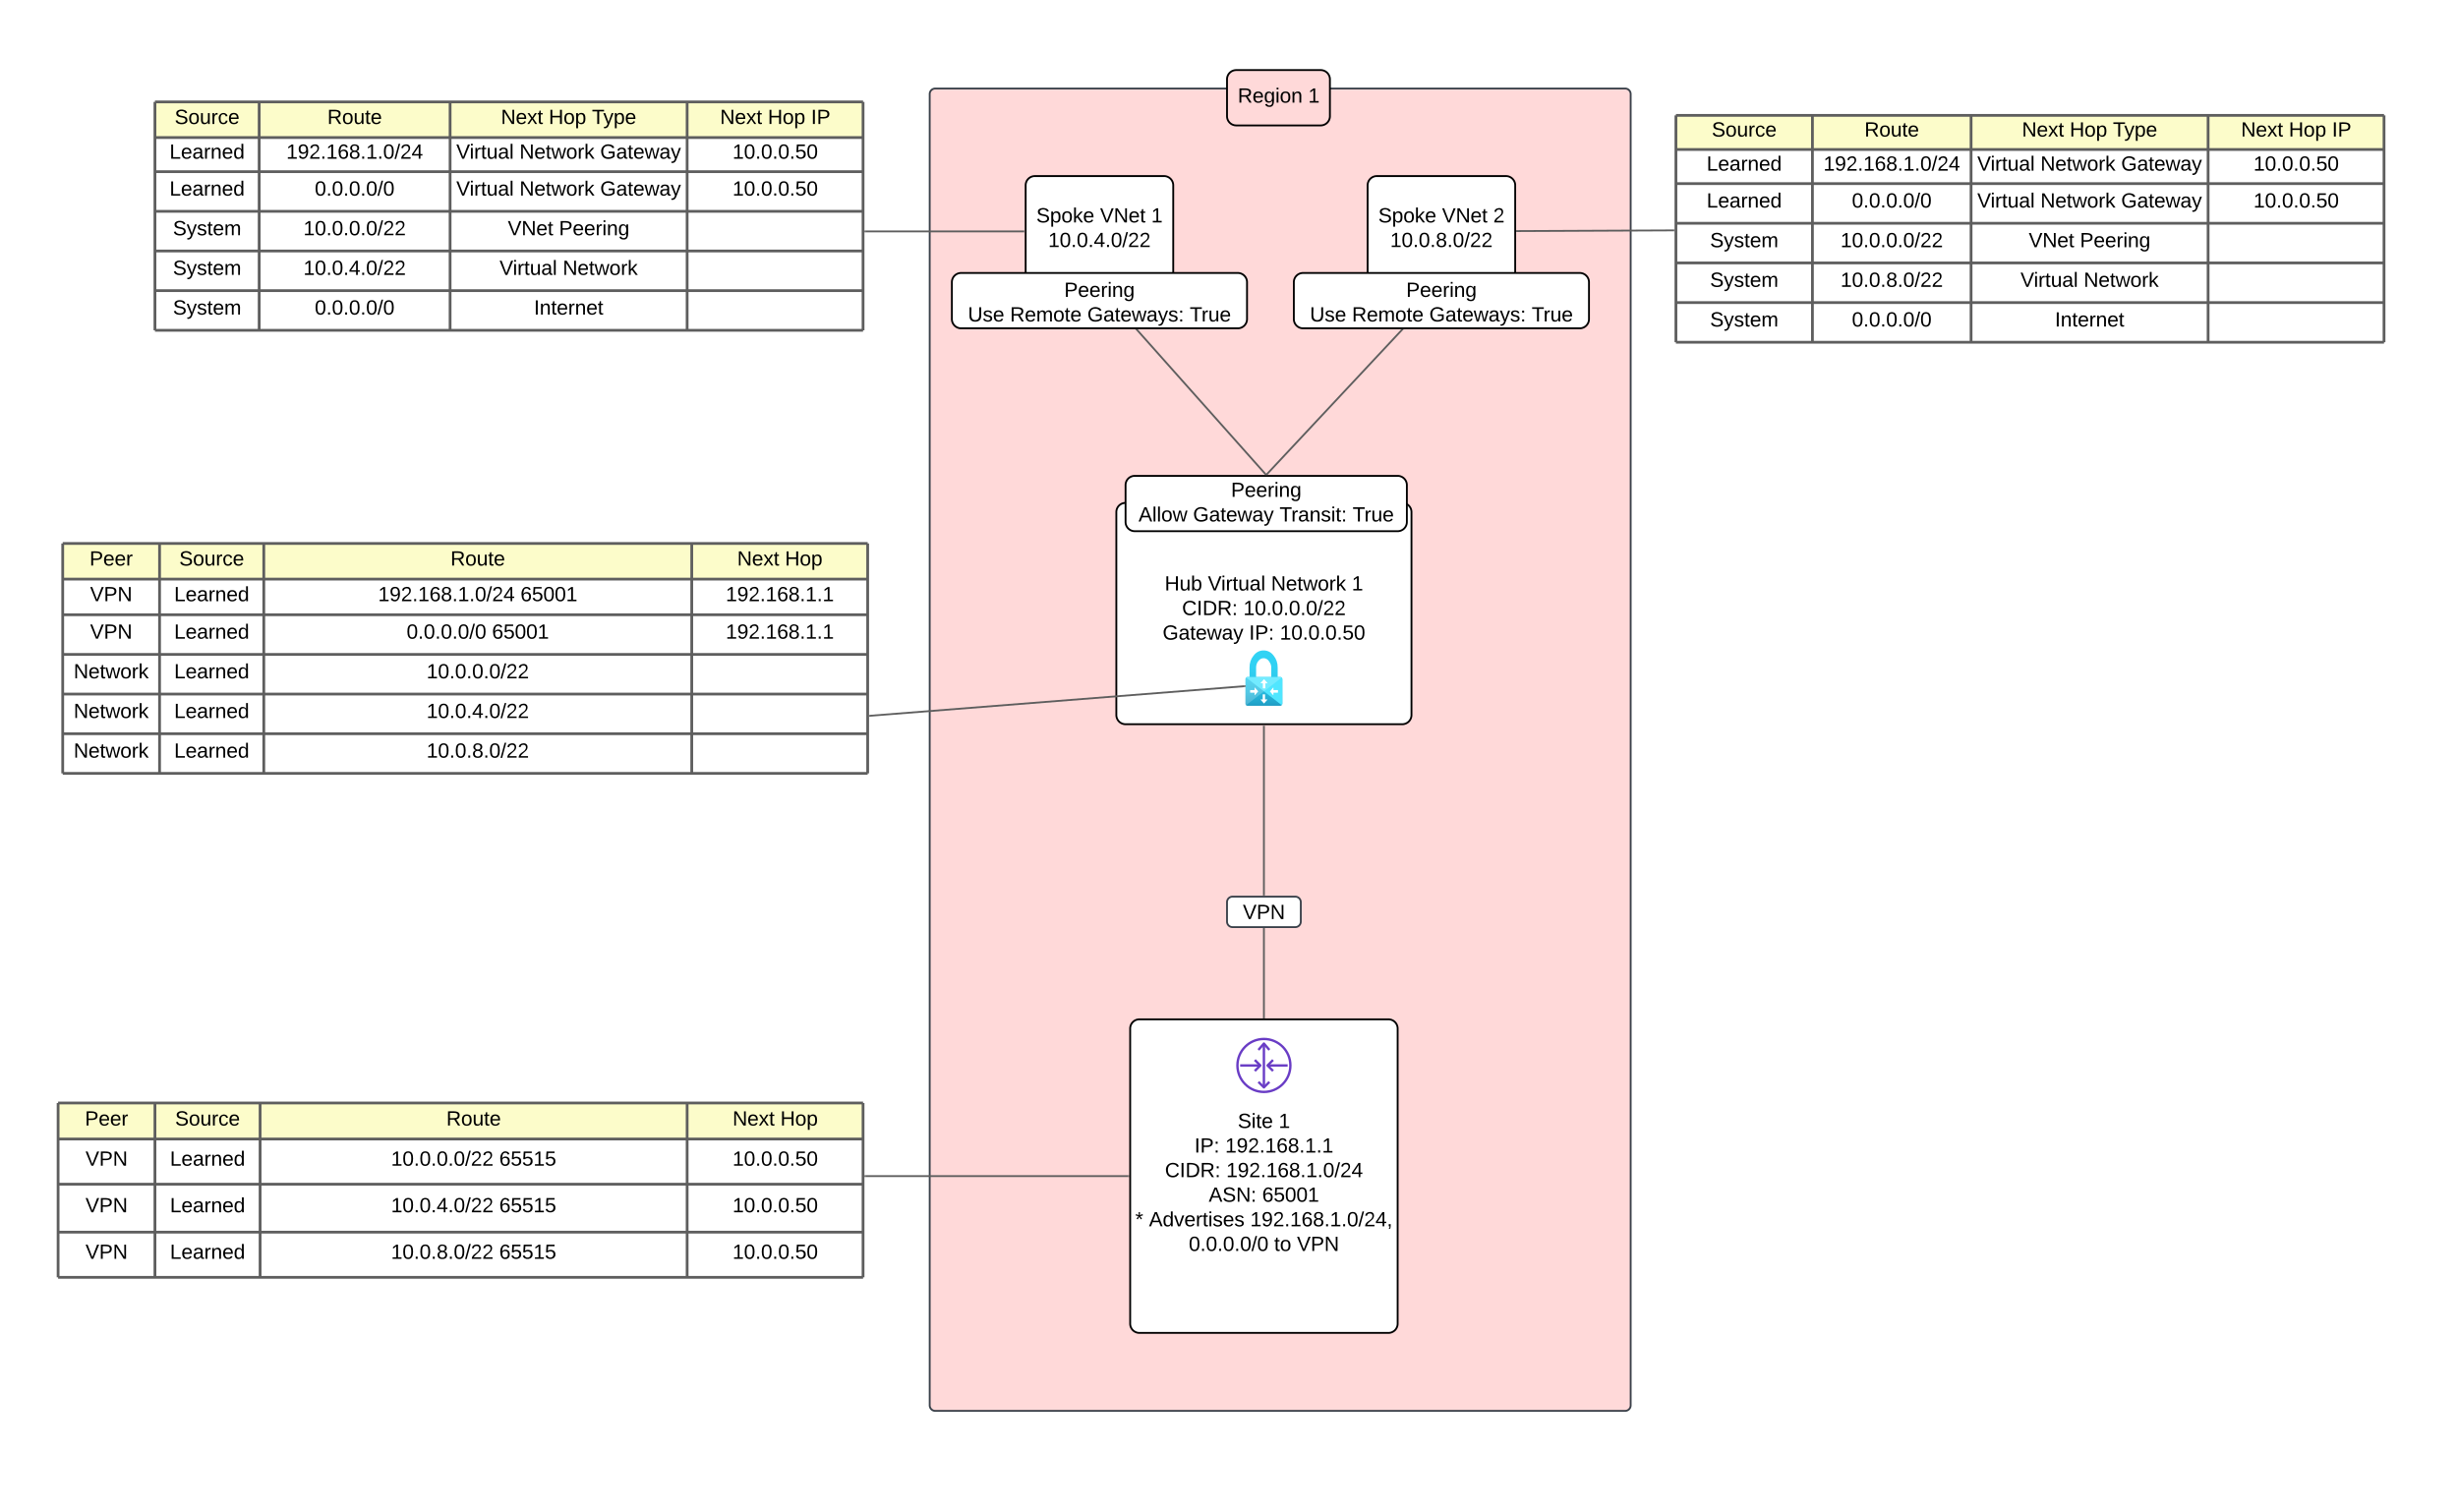 <svg xmlns="http://www.w3.org/2000/svg" xmlns:xlink="http://www.w3.org/1999/xlink" xmlns:lucid="lucid" width="2665" height="1639"><g transform="translate(3488 -1284)" lucid:page-tab-id="VorHAaVeQnF0"><path d="M-3500-500h6000v3500h-6000z" fill="#fff"/><path d="M-2480 1386a6 6 0 0 1 6-6h748a6 6 0 0 1 6 6v1421.85a6 6 0 0 1-6 6h-748a6 6 0 0 1-6-6z" stroke="#3a414a" stroke-width="2" fill="#ffd9d9"/><path d="M-2277.65 1839.3a10 10 0 0 1 10-10h300a10 10 0 0 1 10 10v220a10 10 0 0 1-10 10h-300a10 10 0 0 1-10-10z" stroke="#000" stroke-width="2" fill="#fff"/><use xlink:href="#a" transform="matrix(1,0,0,1,-2272.654,1834.302) translate(47.407 89.965)"/><use xlink:href="#b" transform="matrix(1,0,0,1,-2272.654,1834.302) translate(94.259 89.965)"/><use xlink:href="#c" transform="matrix(1,0,0,1,-2272.654,1834.302) translate(162.778 89.965)"/><use xlink:href="#d" transform="matrix(1,0,0,1,-2272.654,1834.302) translate(250.247 89.965)"/><use xlink:href="#e" transform="matrix(1,0,0,1,-2272.654,1834.302) translate(66.204 116.632)"/><use xlink:href="#f" transform="matrix(1,0,0,1,-2272.654,1834.302) translate(132.685 116.632)"/><use xlink:href="#g" transform="matrix(1,0,0,1,-2272.654,1834.302) translate(45.154 143.299)"/><use xlink:href="#h" transform="matrix(1,0,0,1,-2272.654,1834.302) translate(138.92 143.299)"/><use xlink:href="#i" transform="matrix(1,0,0,1,-2272.654,1834.302) translate(172.253 143.299)"/><path d="M-2117.65 2291.3v96" stroke="#5e5e5e" stroke-width="2" fill="none"/><path d="M-2116.68 2291.33h-1.95v-1.03h1.95zM-2116.68 2388.3h-1.95v-1.02h1.95z" stroke="#5e5e5e" stroke-width=".05" fill="#5e5e5e"/><path d="M-2117.65 2071.3v182.96" stroke="#5e5e5e" stroke-width="2" fill="none"/><path d="M-2116.68 2071.33h-1.95v-1.03h1.95zM-2116.68 2255.26h-1.95v-1.03h1.95z" stroke="#5e5e5e" stroke-width=".05" fill="#5e5e5e"/><path d="M-2375.96 1484.92a10 10 0 0 1 10-10h140a10 10 0 0 1 10 10v100a10 10 0 0 1-10 10h-140a10 10 0 0 1-10-10z" stroke="#000" stroke-width="2" fill="#fff"/><use xlink:href="#j" transform="matrix(1,0,0,1,-2370.958,1479.917) translate(6.512 45.278)"/><use xlink:href="#k" transform="matrix(1,0,0,1,-2370.958,1479.917) translate(75.648 45.278)"/><use xlink:href="#d" transform="matrix(1,0,0,1,-2370.958,1479.917) translate(131.142 45.278)"/><use xlink:href="#l" transform="matrix(1,0,0,1,-2370.958,1479.917) translate(19.444 71.944)"/><path d="M-2295.3 1596.66l179.48 201.6" stroke="#5e5e5e" stroke-width="2" fill="none"/><path d="M-2294.55 1596.03l-1.45 1.3-1.26-1.4h2.6zM-2113.85 1799h-2.6l-.1-.12 1.44-1.3z" stroke="#5e5e5e" stroke-width=".05" fill="#5e5e5e"/><path d="M-2264.65 2559.3h-285.1" stroke="#5e5e5e" stroke-width="2" fill="none"/><path d="M-2263.65 2560.28h-1.03v-1.95h1.03zM-2549.74 2560.28h-1.02v-1.95h1.02z" stroke="#5e5e5e" stroke-width=".05" fill="#5e5e5e"/><path d="M-2262.65 2399.3a10 10 0 0 1 10-10h270a10 10 0 0 1 10 10v320a10 10 0 0 1-10 10h-270a10 10 0 0 1-10-10z" stroke="#000" stroke-width="2" fill="#fff"/><path d="M-2117.65 2469.3c-16.56 0-30-13.44-30-30 0-16.56 13.44-30 30-30 16.56 0 30 13.44 30 30 0 16.56-13.44 30-30 30zm0-57.42c-15.18 0-27.42 12.24-27.42 27.42 0 15.18 12.24 27.42 27.42 27.42 15.18 0 27.42-12.24 27.42-27.42 0-15.18-12.24-27.42-27.42-27.42z" stroke="#fff" stroke-opacity="0" fill="#693cc5"/><path d="M-2112.68 2423.3l-4.97-5.8-4.98 5.8-1.93-1.67 5.94-6.93c.45-.53 1.26-.6 1.8-.14l.13.14 5.95 6.93z" stroke="#fff" stroke-opacity="0" fill="#693cc5"/><path d="M-2118.93 2416.48h2.55v45.63h-2.55v-45.62z" stroke="#fff" stroke-opacity="0" fill="#693cc5"/><path d="M-2117.65 2464.35c-.36 0-.66-.12-.9-.37l-5.95-5.95 1.8-1.8 5.05 5.1 5.03-5.1 1.8 1.8-5.93 5.95c-.25.25-.55.37-.9.37zM-2126.6 2446.14l-1.87-1.73 5.05-5.1-5.05-5.03 1.88-1.8 5.95 5.93c.5.5.5 1.3 0 1.8zM-2108.65 2446.14l-5.94-5.93c-.5-.5-.5-1.3 0-1.8l5.95-5.94 1.8 1.8-5.04 5.04 5.06 5.1z" stroke="#fff" stroke-opacity="0" fill="#693cc5"/><path d="M-2113.7 2438.03h21.8v2.55h-21.8v-2.55zM-2143.4 2438.03h21.8v2.55h-21.8v-2.55z" stroke="#fff" stroke-opacity="0" fill="#693cc5"/><path d="M-3425 2480h105v39.06h-105zM-3320 2480h114v39.06h-114zM-3206 2480h463v39.06h-463zM-2743 2480h190.74v39.06H-2743z" fill="#fcfcca"/><path d="M-3425 2519.06h105v49h-105zM-3320 2519.06h114v49h-114zM-3206 2519.06h463v49h-463zM-2743 2519.06h190.74v49H-2743zM-3425 2568.06h105v52h-105zM-3320 2568.06h114v52h-114zM-3206 2568.06h463v52h-463zM-2743 2568.06h190.74v52H-2743zM-3425 2620.06h105v49h-105zM-3320 2620.06h114v49h-114zM-3206 2620.06h463v49h-463zM-2743 2620.06h190.74v49H-2743z" fill="#fff"/><path d="M-3425 2480v39.06M-3425 2480h105M-3320 2480v39.06M-3320 2480h114M-3206 2480v39.06M-3206 2480h463M-2743 2480v39.06M-2552.26 2480v39.06M-2743 2480h190.74M-3425 2519.06v49M-3425 2519.06h105M-3320 2519.06v49M-3320 2519.06h114M-3206 2519.06v49M-3206 2519.06h463M-2743 2519.06v49M-2552.26 2519.06v49M-2743 2519.06h190.74M-3425 2568.06v52M-3425 2568.06h105M-3320 2568.06v52M-3320 2568.06h114M-3206 2568.06v52M-3206 2568.06h463M-2743 2568.06v52M-2552.26 2568.06v52M-2743 2568.06h190.74M-3425 2620.06v49M-3425 2620.06h105M-3425 2669.06h105M-3320 2620.06v49M-3320 2620.06h114M-3320 2669.06h114M-3206 2620.06v49M-3206 2620.06h463M-3206 2669.06h463M-2743 2620.06v49M-2552.26 2620.06v49M-2743 2620.06h190.74M-2743 2669.06h190.74" stroke="#5e5e5e" stroke-width="3" fill="none"/><use xlink:href="#m" transform="matrix(1,0,0,1,-3420,2484.99) translate(24.074 19.444)"/><use xlink:href="#n" transform="matrix(1,0,0,1,-3315,2484.99) translate(16.846 19.444)"/><use xlink:href="#o" transform="matrix(1,0,0,1,-3201,2484.99) translate(196.901 19.444)"/><use xlink:href="#p" transform="matrix(1,0,0,1,-2738,2484.99) translate(44.265 19.444)"/><use xlink:href="#q" transform="matrix(1,0,0,1,-2738,2484.99) translate(96.056 19.444)"/><use xlink:href="#r" transform="matrix(1,0,0,1,-3420,2524.06) translate(24.691 23.944)"/><use xlink:href="#s" transform="matrix(1,0,0,1,-3315,2524.06) translate(11.29 23.944)"/><use xlink:href="#t" transform="matrix(1,0,0,1,-3201,2524.06) translate(136.994 23.944)"/><use xlink:href="#u" transform="matrix(1,0,0,1,-3201,2524.06) translate(254.278 23.944)"/><use xlink:href="#v" transform="matrix(1,0,0,1,-2738,2524.06) translate(44.204 23.944)"/><use xlink:href="#r" transform="matrix(1,0,0,1,-3420,2573.06) translate(24.691 25.444)"/><use xlink:href="#s" transform="matrix(1,0,0,1,-3315,2573.06) translate(11.29 25.444)"/><use xlink:href="#w" transform="matrix(1,0,0,1,-3201,2573.06) translate(136.994 25.444)"/><use xlink:href="#u" transform="matrix(1,0,0,1,-3201,2573.06) translate(254.278 25.444)"/><use xlink:href="#v" transform="matrix(1,0,0,1,-2738,2573.06) translate(44.204 25.444)"/><use xlink:href="#r" transform="matrix(1,0,0,1,-3420,2625.06) translate(24.691 23.944)"/><use xlink:href="#s" transform="matrix(1,0,0,1,-3315,2625.06) translate(11.29 23.944)"/><use xlink:href="#x" transform="matrix(1,0,0,1,-3201,2625.06) translate(136.994 23.944)"/><use xlink:href="#u" transform="matrix(1,0,0,1,-3201,2625.06) translate(254.278 23.944)"/><use xlink:href="#v" transform="matrix(1,0,0,1,-2738,2625.06) translate(44.204 23.944)"/><path d="M-2267.65 2495.3a6 6 0 0 1 6-6h288a6 6 0 0 1 6 6v48a6 6 0 0 1-6 6h-288a6 6 0 0 1-6-6z" fill="none"/><use xlink:href="#y" transform="matrix(1,0,0,1,-2267.654,2489.302) translate(121.636 17.778)"/><use xlink:href="#z" transform="matrix(1,0,0,1,-2267.654,2489.302) translate(166.019 17.778)"/><use xlink:href="#A" transform="matrix(1,0,0,1,-2267.654,2489.302) translate(74.691 44.444)"/><use xlink:href="#B" transform="matrix(1,0,0,1,-2267.654,2489.302) translate(108.025 44.444)"/><use xlink:href="#C" transform="matrix(1,0,0,1,-2267.654,2489.302) translate(42.685 71.111)"/><use xlink:href="#D" transform="matrix(1,0,0,1,-2267.654,2489.302) translate(109.167 71.111)"/><use xlink:href="#E" transform="matrix(1,0,0,1,-2267.654,2489.302) translate(90.154 97.778)"/><use xlink:href="#F" transform="matrix(1,0,0,1,-2267.654,2489.302) translate(148.117 97.778)"/><use xlink:href="#G" transform="matrix(1,0,0,1,-2267.654,2489.302) translate(10.556 124.444)"/><use xlink:href="#H" transform="matrix(1,0,0,1,-2267.654,2489.302) translate(25.37 124.444)"/><use xlink:href="#I" transform="matrix(1,0,0,1,-2267.654,2489.302) translate(135.123 124.444)"/><use xlink:href="#J" transform="matrix(1,0,0,1,-2267.654,2489.302) translate(68.549 151.111)"/><use xlink:href="#K" transform="matrix(1,0,0,1,-2267.654,2489.302) translate(161.142 151.111)"/><use xlink:href="#L" transform="matrix(1,0,0,1,-2267.654,2489.302) translate(185.833 151.111)"/><path d="M-3420 1873.3h105v38.65h-105zM-3315 1873.3h113v38.65h-113zM-3202 1873.3h464v38.65h-464zM-2738 1873.3h190.74v38.65H-2738z" fill="#fcfcca"/><path d="M-3420 1911.95h105v38.65h-105zM-3315 1911.95h113v38.65h-113zM-3202 1911.95h464v38.65h-464zM-2738 1911.95h190.74v38.65H-2738z" fill="#fff"/><path d="M-3420 1950.6h105v43h-105zM-3315 1950.6h113v43h-113zM-3202 1950.6h464v43h-464zM-2738 1950.6h190.74v43H-2738zM-3420 1993.6h105v43h-105zM-3315 1993.6h113v43h-113zM-3202 1993.6h464v43h-464zM-2738 1993.6h190.74v43H-2738zM-3420 2036.6h105v43h-105zM-3315 2036.6h113v43h-113zM-3202 2036.6h464v43h-464zM-2738 2036.6h190.74v43H-2738zM-3420 2079.6h105v43h-105zM-3315 2079.6h113v43h-113zM-3202 2079.6h464v43h-464zM-2738 2079.6h190.74v43H-2738z" fill="#fff"/><path d="M-3420 1873.3v38.65M-3420 1873.3h105M-3315 1873.3v38.65M-3315 1873.3h113M-3202 1873.3v38.65M-3202 1873.3h464M-2738 1873.3v38.65M-2547.26 1873.3v38.65M-2738 1873.3h190.74M-3420 1911.95v38.65M-3420 1911.95h105M-3315 1911.95v38.65M-3315 1911.95h113M-3202 1911.95v38.65M-3202 1911.95h464M-2738 1911.95v38.65M-2547.26 1911.95v38.65M-2738 1911.95h190.74M-3420 1950.6v43M-3420 1950.6h105M-3315 1950.6v43M-3315 1950.6h113M-3202 1950.6v43M-3202 1950.6h464M-2738 1950.6v43M-2547.26 1950.6v43M-2738 1950.6h190.74M-3420 1993.6v43M-3420 1993.6h105M-3315 1993.6v43M-3315 1993.6h113M-3202 1993.6v43M-3202 1993.6h464M-2738 1993.6v43M-2547.26 1993.6v43M-2738 1993.6h190.74M-3420 2036.6v43M-3420 2036.6h105M-3315 2036.6v43M-3315 2036.6h113M-3202 2036.6v43M-3202 2036.6h464M-2738 2036.6v43M-2547.26 2036.6v43M-2738 2036.6h190.74M-3420 2079.6v43M-3420 2079.6h105M-3420 2122.6h105M-3315 2079.6v43M-3315 2079.6h113M-3315 2122.6h113M-3202 2079.6v43M-3202 2079.6h464M-3202 2122.6h464M-2738 2079.6v43M-2547.26 2079.6v43M-2738 2079.6h190.74M-2738 2122.6h190.74" stroke="#5e5e5e" stroke-width="3" fill="none"/><use xlink:href="#m" transform="matrix(1,0,0,1,-3415,1878.302) translate(24.074 18.944)"/><use xlink:href="#n" transform="matrix(1,0,0,1,-3310,1878.302) translate(16.346 18.944)"/><use xlink:href="#o" transform="matrix(1,0,0,1,-3197,1878.302) translate(197.401 18.944)"/><use xlink:href="#p" transform="matrix(1,0,0,1,-2733,1878.302) translate(44.265 18.944)"/><use xlink:href="#q" transform="matrix(1,0,0,1,-2733,1878.302) translate(96.056 18.944)"/><use xlink:href="#r" transform="matrix(1,0,0,1,-3415,1916.953) translate(24.691 18.944)"/><use xlink:href="#s" transform="matrix(1,0,0,1,-3310,1916.953) translate(10.79 18.944)"/><use xlink:href="#M" transform="matrix(1,0,0,1,-3197,1916.953) translate(118.975 18.944)"/><use xlink:href="#N" transform="matrix(1,0,0,1,-3197,1916.953) translate(273.296 18.944)"/><use xlink:href="#O" transform="matrix(1,0,0,1,-2733,1916.953) translate(31.858 18.944)"/><use xlink:href="#r" transform="matrix(1,0,0,1,-3415,1955.605) translate(24.691 20.944)"/><use xlink:href="#s" transform="matrix(1,0,0,1,-3310,1955.605) translate(10.79 20.944)"/><use xlink:href="#P" transform="matrix(1,0,0,1,-3197,1955.605) translate(149.84 20.944)"/><use xlink:href="#N" transform="matrix(1,0,0,1,-3197,1955.605) translate(242.432 20.944)"/><use xlink:href="#O" transform="matrix(1,0,0,1,-2733,1955.605) translate(31.858 20.944)"/><use xlink:href="#Q" transform="matrix(1,0,0,1,-3415,1998.605) translate(6.852 20.944)"/><use xlink:href="#s" transform="matrix(1,0,0,1,-3310,1998.605) translate(10.79 20.944)"/><use xlink:href="#R" transform="matrix(1,0,0,1,-3197,1998.605) translate(171.444 20.944)"/><use xlink:href="#Q" transform="matrix(1,0,0,1,-3415,2041.605) translate(6.852 20.944)"/><use xlink:href="#s" transform="matrix(1,0,0,1,-3310,2041.605) translate(10.79 20.944)"/><use xlink:href="#S" transform="matrix(1,0,0,1,-3197,2041.605) translate(171.444 20.944)"/><use xlink:href="#Q" transform="matrix(1,0,0,1,-3415,2084.605) translate(6.852 20.944)"/><use xlink:href="#s" transform="matrix(1,0,0,1,-3310,2084.605) translate(10.79 20.944)"/><use xlink:href="#T" transform="matrix(1,0,0,1,-3197,2084.605) translate(171.444 20.944)"/><path d="M-3320 1394.5h113v38.65h-113zM-3207 1394.5h207v38.65h-207zM-3000 1394.5h257v38.65h-257zM-2743 1394.5h190.74v38.65H-2743z" fill="#fcfcca"/><path d="M-3320 1433.15h113v37h-113zM-3207 1433.15h207v37h-207zM-3000 1433.15h257v37h-257zM-2743 1433.15h190.74v37H-2743zM-3320 1470.15h113v43h-113zM-3207 1470.15h207v43h-207zM-3000 1470.15h257v43h-257zM-2743 1470.15h190.74v43H-2743zM-3320 1513.15h113v43h-113zM-3207 1513.15h207v43h-207zM-3000 1513.15h257v43h-257zM-2743 1513.15h190.74v43H-2743zM-3320 1556.15h113v43h-113zM-3207 1556.15h207v43h-207zM-3000 1556.15h257v43h-257zM-2743 1556.15h190.74v43H-2743zM-3320 1599.15h113v43h-113zM-3207 1599.15h207v43h-207zM-3000 1599.15h257v43h-257zM-2743 1599.15h190.74v43H-2743z" fill="#fff"/><path d="M-3320 1394.5v38.65M-3320 1394.5h113M-3207 1394.5v38.65M-3207 1394.5h207M-3000 1394.5v38.65M-3000 1394.5h257M-2743 1394.5v38.65M-2552.26 1394.5v38.65M-2743 1394.5h190.74M-3320 1433.15v37M-3320 1433.15h113M-3207 1433.15v37M-3207 1433.15h207M-3000 1433.15v37M-3000 1433.15h257M-2743 1433.15v37M-2552.26 1433.15v37M-2743 1433.15h190.74M-3320 1470.15v43M-3320 1470.15h113M-3207 1470.15v43M-3207 1470.15h207M-3000 1470.15v43M-3000 1470.15h257M-2743 1470.15v43M-2552.26 1470.15v43M-2743 1470.15h190.74M-3320 1513.15v43M-3320 1513.15h113M-3207 1513.15v43M-3207 1513.15h207M-3000 1513.15v43M-3000 1513.15h257M-2743 1513.15v43M-2552.26 1513.15v43M-2743 1513.15h190.74M-3320 1556.15v43M-3320 1556.15h113M-3207 1556.15v43M-3207 1556.15h207M-3000 1556.15v43M-3000 1556.15h257M-2743 1556.15v43M-2552.26 1556.15v43M-2743 1556.15h190.74M-3320 1599.15v43M-3320 1599.15h113M-3320 1642.15h113M-3207 1599.15v43M-3207 1599.15h207M-3207 1642.15h207M-3000 1599.15v43M-3000 1599.15h257M-3000 1642.15h257M-2743 1599.15v43M-2552.26 1599.15v43M-2743 1599.15h190.74M-2743 1642.15h190.74" stroke="#5e5e5e" stroke-width="3" fill="none"/><use xlink:href="#n" transform="matrix(1,0,0,1,-3315,1399.496) translate(16.346 18.944)"/><use xlink:href="#o" transform="matrix(1,0,0,1,-3202,1399.496) translate(68.901 18.944)"/><use xlink:href="#p" transform="matrix(1,0,0,1,-2995,1399.496) translate(50.136 18.944)"/><use xlink:href="#U" transform="matrix(1,0,0,1,-2995,1399.496) translate(101.926 18.944)"/><use xlink:href="#V" transform="matrix(1,0,0,1,-2995,1399.496) translate(148.778 18.944)"/><use xlink:href="#p" transform="matrix(1,0,0,1,-2738,1399.496) translate(30.685 18.944)"/><use xlink:href="#U" transform="matrix(1,0,0,1,-2738,1399.496) translate(82.475 18.944)"/><use xlink:href="#W" transform="matrix(1,0,0,1,-2738,1399.496) translate(129.327 18.944)"/><use xlink:href="#s" transform="matrix(1,0,0,1,-3315,1438.147) translate(10.79 17.944)"/><use xlink:href="#X" transform="matrix(1,0,0,1,-3202,1438.147) translate(24.426 17.944)"/><use xlink:href="#Y" transform="matrix(1,0,0,1,-2995,1438.147) translate(1.71 17.944)"/><use xlink:href="#Z" transform="matrix(1,0,0,1,-2995,1438.147) translate(70.228 17.944)"/><use xlink:href="#aa" transform="matrix(1,0,0,1,-2995,1438.147) translate(157.698 17.944)"/><use xlink:href="#v" transform="matrix(1,0,0,1,-2738,1438.147) translate(44.204 17.944)"/><use xlink:href="#s" transform="matrix(1,0,0,1,-3315,1475.147) translate(10.79 20.944)"/><use xlink:href="#ab" transform="matrix(1,0,0,1,-3202,1475.147) translate(55.29 20.944)"/><use xlink:href="#Y" transform="matrix(1,0,0,1,-2995,1475.147) translate(1.71 20.944)"/><use xlink:href="#Z" transform="matrix(1,0,0,1,-2995,1475.147) translate(70.228 20.944)"/><use xlink:href="#aa" transform="matrix(1,0,0,1,-2995,1475.147) translate(157.698 20.944)"/><use xlink:href="#v" transform="matrix(1,0,0,1,-2738,1475.147) translate(44.204 20.944)"/><use xlink:href="#ac" transform="matrix(1,0,0,1,-3315,1518.147) translate(14.494 20.944)"/><use xlink:href="#R" transform="matrix(1,0,0,1,-3202,1518.147) translate(42.944 20.944)"/><use xlink:href="#ad" transform="matrix(1,0,0,1,-2995,1518.147) translate(57.543 20.944)"/><use xlink:href="#ae" transform="matrix(1,0,0,1,-2995,1518.147) translate(113.037 20.944)"/><use xlink:href="#ac" transform="matrix(1,0,0,1,-3315,1561.147) translate(14.494 20.944)"/><use xlink:href="#S" transform="matrix(1,0,0,1,-3202,1561.147) translate(42.944 20.944)"/><use xlink:href="#Y" transform="matrix(1,0,0,1,-2995,1561.147) translate(48.593 20.944)"/><use xlink:href="#af" transform="matrix(1,0,0,1,-2995,1561.147) translate(117.111 20.944)"/><use xlink:href="#ac" transform="matrix(1,0,0,1,-3315,1604.147) translate(14.494 20.944)"/><use xlink:href="#ab" transform="matrix(1,0,0,1,-3202,1604.147) translate(55.29 20.944)"/><use xlink:href="#ag" transform="matrix(1,0,0,1,-2995,1604.147) translate(85.877 20.944)"/><path d="M-2099.77 2018.1h-2.96v-10.2c.04-5.04-1.4-9.3-4.4-13.02-2.8-3.72-6.47-5.58-10.78-5.58-4.37-.06-8.1 1.86-10.92 5.58-3 3.66-4.44 7.98-4.4 13.02v10.2h-2.4c-1.12.06-2.03 1.08-2.03 2.34v26.58c0 1.26.9 2.28 2.03 2.28h35.85c1.12 0 2.04-1.02 2.08-2.28v-26.58c-.03-1.32-.95-2.28-2.07-2.34zm-9.95 0h-16.4v-10.38c0-2.76.9-5.16 2.57-7.14 1.44-1.86 3.36-2.88 5.56-2.88 2.2 0 4.12 1.02 5.56 2.88.4.48.68.9.96 1.44 1.16 1.68 1.72 3.48 1.8 5.64z" stroke="#000" stroke-opacity="0" fill="url(#ah)"/><path d="M-2099.7 2018.1h-35.9c-.5 0-.93.2-1.3.58l38.5 29.9c.48-.42.75-1.03.75-1.73v-26.58c-.07-1.22-.94-2.14-2.04-2.17z" stroke="#000" stroke-opacity="0" fill="#50e6ff"/><path d="M-2135.5 2018.1h35.85c.5 0 .94.2 1.34.58l-38.55 29.9c-.47-.45-.74-1.03-.74-1.73v-26.58c.12-1.22 1-2.14 2.1-2.17z" stroke="#000" stroke-opacity="0" fill="#fff" fill-opacity=".2"/><path d="M-2121.2 2024.55l3.53-4c.1-.07.2-.07.28 0l3.5 4c.1.05.1.18.07.26-.03.04-.03.07-.06.1h-2.04c-.12 0-.18.07-.18.17v5.13c0 .1-.1.18-.2.18h-2.3c-.1.03-.16-.02-.2-.1v-5.21c-.02-.1-.08-.2-.2-.18h-2.06c-.1-.04-.18-.1-.18-.25 0-.02.03-.07.06-.1zm7.28 18.2l-3.5 3.95c-.06.1-.18.1-.24.03-.04 0-.04 0-.04-.03l-3.5-3.94c-.1-.05-.12-.18-.06-.3.03 0 .03 0 .06-.04h2.05c.13 0 .22-.08.22-.18v-5.15c0-.15.1-.22.18-.22h2.17c.1 0 .18.07.18.2v5.16c0 .1.1.18.18.18h2.06c.1-.08.2-.05.27.05.07.08.07.2-.02.3zm-13.86-5.14v-2.33c0-.1-.1-.18-.18-.18h-4.44c-.12 0-.18-.12-.18-.22v-2.37c-.06-.07-.03-.2.06-.25.03-.03.06-.03.12-.03h4.44c.1 0 .18-.08.18-.2v-2.32c0-.13.12-.24.24-.2.03 0 .06.02.1.04l3.5 3.97c.05.1.05.22 0 .27l-3.5 4c-.1.08-.25.05-.3-.05 0-.03-.04-.08-.04-.1zm20.44-7.9v2.3c0 .14.1.22.18.22h4.53s.22 0 .22.2v2.46c0 .13-.1.2-.22.2h-4.54c-.1 0-.18.1-.18.2v2.33c0 .12-.06.22-.15.22-.05 0-.1 0-.14-.05l-3.5-4 3.5-4.23s.3-.05.3.16z" stroke="#000" stroke-opacity="0" fill="#fff"/><path d="M-2138.65 2028.05l-406.1 32.08" stroke="#5e5e5e" stroke-width="2" fill="none"/><path d="M-2137.65 2028.95l-.95.07-.15-1.94 1.1-.1zM-2544.66 2061.1l-1.1.1v-1.97l.94-.08z" stroke="#5e5e5e" stroke-width=".05" fill="#5e5e5e"/><path d="M-2377.96 1534.92h-171.8" stroke="#5e5e5e" stroke-width="2" fill="none"/><path d="M-2376.96 1535.9h-1.02v-1.96h1.02zM-2549.74 1535.9h-1.02v-1.96h1.02z" stroke="#5e5e5e" stroke-width=".05" fill="#5e5e5e"/><path d="M-2455.96 1590a10 10 0 0 1 10-10h300a10 10 0 0 1 10 10v40a10 10 0 0 1-10 10h-300a10 10 0 0 1-10-10z" stroke="#000" stroke-width="2" fill="#fff"/><use xlink:href="#ai" transform="matrix(1,0,0,1,-2450.958,1585) translate(116.79 20.903)"/><use xlink:href="#aj" transform="matrix(1,0,0,1,-2450.958,1585) translate(12.377 47.569)"/><use xlink:href="#ak" transform="matrix(1,0,0,1,-2450.958,1585) translate(57.994 47.569)"/><use xlink:href="#al" transform="matrix(1,0,0,1,-2450.958,1585) translate(141.821 47.569)"/><use xlink:href="#am" transform="matrix(1,0,0,1,-2450.958,1585) translate(252.87 47.569)"/><path d="M-2267.65 1810a10 10 0 0 1 10-10h285a10 10 0 0 1 10 10v40a10 10 0 0 1-10 10h-285a10 10 0 0 1-10-10z" stroke="#000" stroke-width="2" fill="#fff"/><use xlink:href="#ai" transform="matrix(1,0,0,1,-2262.654,1805) translate(109.29 17.778)"/><use xlink:href="#an" transform="matrix(1,0,0,1,-2262.654,1805) translate(9.074 44.444)"/><use xlink:href="#ao" transform="matrix(1,0,0,1,-2262.654,1805) translate(68.148 44.444)"/><use xlink:href="#ap" transform="matrix(1,0,0,1,-2262.654,1805) translate(161.914 44.444)"/><use xlink:href="#aq" transform="matrix(1,0,0,1,-2262.654,1805) translate(241.173 44.444)"/><use xlink:href="#ar" transform="matrix(1,0,0,1,-2262.654,1805) translate(147.5 71.111)"/><path d="M-2157.65 1370a10 10 0 0 1 10-10h91.56a10 10 0 0 1 10 10v40a10 10 0 0 1-10 10h-91.55a10 10 0 0 1-10-10z" stroke="#000" stroke-width="2" fill="#ffd9d9"/><use xlink:href="#as" transform="matrix(1,0,0,1,-2152.654,1365) translate(6.617 30.278)"/><use xlink:href="#at" transform="matrix(1,0,0,1,-2152.654,1365) translate(83.037 30.278)"/><path d="M-2157.65 2262.26a6 6 0 0 1 6-6h68a6 6 0 0 1 6 6v21.04a6 6 0 0 1-6 6h-68a6 6 0 0 1-6-6z" stroke="#3a414a" stroke-width="2" fill="#fff"/><use xlink:href="#au" transform="matrix(1,0,0,1,-2152.654,2261.261) translate(12.191 19.278)"/><path d="M-2005.2 1484.92a10 10 0 0 1 10-10h140a10 10 0 0 1 10 10v100a10 10 0 0 1-10 10h-140a10 10 0 0 1-10-10z" stroke="#000" stroke-width="2" fill="#fff"/><use xlink:href="#j" transform="matrix(1,0,0,1,-2000.196,1479.917) translate(6.512 45.278)"/><use xlink:href="#k" transform="matrix(1,0,0,1,-2000.196,1479.917) translate(75.648 45.278)"/><use xlink:href="#av" transform="matrix(1,0,0,1,-2000.196,1479.917) translate(131.142 45.278)"/><use xlink:href="#aw" transform="matrix(1,0,0,1,-2000.196,1479.917) translate(19.444 71.944)"/><path d="M-1925.88 1596.65l-188.6 201.62" stroke="#5e5e5e" stroke-width="2" fill="none"/><path d="M-1925.18 1597.33l-1.43-1.33.07-.08h2.67zM-2113.74 1798.92l-.08.08h-2.67l1.34-1.4z" stroke="#5e5e5e" stroke-width=".05" fill="#5e5e5e"/><path d="M-2085.2 1590a10 10 0 0 1 10-10h300a10 10 0 0 1 10 10v40a10 10 0 0 1-10 10h-300a10 10 0 0 1-10-10z" stroke="#000" stroke-width="2" fill="#fff"/><use xlink:href="#ai" transform="matrix(1,0,0,1,-2080.196,1585) translate(116.79 20.903)"/><use xlink:href="#aj" transform="matrix(1,0,0,1,-2080.196,1585) translate(12.377 47.569)"/><use xlink:href="#ak" transform="matrix(1,0,0,1,-2080.196,1585) translate(57.994 47.569)"/><use xlink:href="#al" transform="matrix(1,0,0,1,-2080.196,1585) translate(141.821 47.569)"/><use xlink:href="#am" transform="matrix(1,0,0,1,-2080.196,1585) translate(252.87 47.569)"/><path d="M-1670.94 1409.1h148v37h-148zM-1522.94 1409.1h172v37h-172zM-1350.94 1409.1h257v37h-257zM-1093.94 1409.1h190.74v37h-190.74z" fill="#fcfcca"/><path d="M-1670.94 1446.1h148v37h-148zM-1522.94 1446.1h172v37h-172zM-1350.94 1446.1h257v37h-257zM-1093.94 1446.1h190.74v37h-190.74zM-1670.94 1483.1h148v43h-148zM-1522.94 1483.1h172v43h-172zM-1350.94 1483.1h257v43h-257zM-1093.94 1483.1h190.74v43h-190.74zM-1670.94 1526.1h148v43h-148zM-1522.94 1526.1h172v43h-172zM-1350.94 1526.1h257v43h-257zM-1093.94 1526.1h190.74v43h-190.74zM-1670.94 1569.1h148v43h-148zM-1522.94 1569.1h172v43h-172zM-1350.94 1569.1h257v43h-257zM-1093.94 1569.1h190.74v43h-190.74zM-1670.94 1612.1h148v43h-148zM-1522.94 1612.1h172v43h-172zM-1350.94 1612.1h257v43h-257zM-1093.94 1612.1h190.74v43h-190.74z" fill="#fff"/><path d="M-1670.94 1409.1v37M-1670.94 1409.1h148M-1522.94 1409.1v37M-1522.94 1409.1h172M-1350.94 1409.1v37M-1350.94 1409.1h257M-1093.94 1409.1v37M-903.2 1409.1v37M-1093.94 1409.1h190.74M-1670.94 1446.1v37M-1670.94 1446.1h148M-1522.94 1446.1v37M-1522.94 1446.1h172M-1350.94 1446.1v37M-1350.94 1446.1h257M-1093.94 1446.1v37M-903.2 1446.1v37M-1093.94 1446.1h190.74M-1670.94 1483.1v43M-1670.94 1483.1h148M-1522.94 1483.1v43M-1522.94 1483.1h172M-1350.94 1483.1v43M-1350.94 1483.1h257M-1093.94 1483.1v43M-903.2 1483.1v43M-1093.94 1483.1h190.74M-1670.94 1526.1v43M-1670.94 1526.1h148M-1522.94 1526.1v43M-1522.94 1526.1h172M-1350.94 1526.1v43M-1350.94 1526.1h257M-1093.94 1526.1v43M-903.2 1526.1v43M-1093.94 1526.1h190.74M-1670.94 1569.1v43M-1670.94 1569.1h148M-1522.94 1569.1v43M-1522.94 1569.1h172M-1350.94 1569.1v43M-1350.94 1569.1h257M-1093.94 1569.1v43M-903.2 1569.1v43M-1093.94 1569.1h190.74M-1670.94 1612.1v43M-1670.94 1612.1h148M-1670.94 1655.1h148M-1522.94 1612.1v43M-1522.94 1612.1h172M-1522.94 1655.1h172M-1350.94 1612.1v43M-1350.94 1612.1h257M-1350.94 1655.1h257M-1093.94 1612.1v43M-903.2 1612.1v43M-1093.94 1612.1h190.74M-1093.94 1655.1h190.74" stroke="#5e5e5e" stroke-width="3" fill="none"/><g><use xlink:href="#n" transform="matrix(1,0,0,1,-1665.94,1414.103) translate(33.846 17.944)"/></g><g><use xlink:href="#o" transform="matrix(1,0,0,1,-1517.94,1414.103) translate(51.401 17.944)"/></g><g><use xlink:href="#p" transform="matrix(1,0,0,1,-1345.94,1414.103) translate(50.136 17.944)"/><use xlink:href="#U" transform="matrix(1,0,0,1,-1345.94,1414.103) translate(101.926 17.944)"/><use xlink:href="#V" transform="matrix(1,0,0,1,-1345.94,1414.103) translate(148.778 17.944)"/></g><g><use xlink:href="#p" transform="matrix(1,0,0,1,-1088.94,1414.103) translate(30.685 17.944)"/><use xlink:href="#U" transform="matrix(1,0,0,1,-1088.94,1414.103) translate(82.475 17.944)"/><use xlink:href="#W" transform="matrix(1,0,0,1,-1088.94,1414.103) translate(129.327 17.944)"/></g><g><use xlink:href="#s" transform="matrix(1,0,0,1,-1665.94,1451.103) translate(28.29 17.944)"/></g><g><use xlink:href="#X" transform="matrix(1,0,0,1,-1517.94,1451.103) translate(6.926 17.944)"/></g><g><use xlink:href="#Y" transform="matrix(1,0,0,1,-1345.94,1451.103) translate(1.71 17.944)"/><use xlink:href="#Z" transform="matrix(1,0,0,1,-1345.94,1451.103) translate(70.228 17.944)"/><use xlink:href="#aa" transform="matrix(1,0,0,1,-1345.94,1451.103) translate(157.698 17.944)"/></g><g><use xlink:href="#v" transform="matrix(1,0,0,1,-1088.94,1451.103) translate(44.204 17.944)"/></g><g><use xlink:href="#s" transform="matrix(1,0,0,1,-1665.94,1488.103) translate(28.29 20.944)"/></g><g><use xlink:href="#ab" transform="matrix(1,0,0,1,-1517.94,1488.103) translate(37.79 20.944)"/></g><g><use xlink:href="#Y" transform="matrix(1,0,0,1,-1345.94,1488.103) translate(1.71 20.944)"/><use xlink:href="#Z" transform="matrix(1,0,0,1,-1345.94,1488.103) translate(70.228 20.944)"/><use xlink:href="#aa" transform="matrix(1,0,0,1,-1345.94,1488.103) translate(157.698 20.944)"/></g><g><use xlink:href="#v" transform="matrix(1,0,0,1,-1088.94,1488.103) translate(44.204 20.944)"/></g><g><use xlink:href="#ac" transform="matrix(1,0,0,1,-1665.94,1531.103) translate(31.994 20.944)"/></g><g><use xlink:href="#R" transform="matrix(1,0,0,1,-1517.94,1531.103) translate(25.444 20.944)"/></g><g><use xlink:href="#ad" transform="matrix(1,0,0,1,-1345.94,1531.103) translate(57.543 20.944)"/><use xlink:href="#ae" transform="matrix(1,0,0,1,-1345.94,1531.103) translate(113.037 20.944)"/></g><g><use xlink:href="#ac" transform="matrix(1,0,0,1,-1665.94,1574.103) translate(31.994 20.944)"/></g><g><use xlink:href="#T" transform="matrix(1,0,0,1,-1517.94,1574.103) translate(25.444 20.944)"/></g><g><use xlink:href="#Y" transform="matrix(1,0,0,1,-1345.94,1574.103) translate(48.593 20.944)"/><use xlink:href="#af" transform="matrix(1,0,0,1,-1345.94,1574.103) translate(117.111 20.944)"/></g><g><use xlink:href="#ac" transform="matrix(1,0,0,1,-1665.94,1617.103) translate(31.994 20.944)"/></g><g><use xlink:href="#ab" transform="matrix(1,0,0,1,-1517.94,1617.103) translate(37.79 20.944)"/></g><g><use xlink:href="#ag" transform="matrix(1,0,0,1,-1345.94,1617.103) translate(85.877 20.944)"/></g><path d="M-1673.44 1533.8l-169.76.76" stroke="#5e5e5e" stroke-width="2" fill="none"/><path d="M-1672.44 1534.78h-1.02v-1.95h1.02zM-1843.17 1535.53h-1.03v-1.95h1.03z" stroke="#5e5e5e" stroke-width=".05" fill="#5e5e5e"/><defs><path d="M197 0v-115H63V0H30v-248h33v105h134v-105h34V0h-34" id="ax"/><path d="M84 4C-5 8 30-112 23-190h32v120c0 31 7 50 39 49 72-2 45-101 50-169h31l1 190h-30c-1-10 1-25-2-33-11 22-28 36-60 37" id="ay"/><path d="M115-194c53 0 69 39 70 98 0 66-23 100-70 100C84 3 66-7 56-30L54 0H23l1-261h32v101c10-23 28-34 59-34zm-8 174c40 0 45-34 45-75 0-40-5-75-45-74-42 0-51 32-51 76 0 43 10 73 51 73" id="az"/><g id="a"><use transform="matrix(0.062,0,0,0.062,0,0)" xlink:href="#ax"/><use transform="matrix(0.062,0,0,0.062,15.988,0)" xlink:href="#ay"/><use transform="matrix(0.062,0,0,0.062,28.333,0)" xlink:href="#az"/></g><path d="M137 0h-34L2-248h35l83 218 83-218h36" id="aA"/><path d="M24-231v-30h32v30H24zM24 0v-190h32V0H24" id="aB"/><path d="M114-163C36-179 61-72 57 0H25l-1-190h30c1 12-1 29 2 39 6-27 23-49 58-41v29" id="aC"/><path d="M59-47c-2 24 18 29 38 22v24C64 9 27 4 27-40v-127H5v-23h24l9-43h21v43h35v23H59v120" id="aD"/><path d="M141-36C126-15 110 5 73 4 37 3 15-17 15-53c-1-64 63-63 125-63 3-35-9-54-41-54-24 1-41 7-42 31l-33-3c5-37 33-52 76-52 45 0 72 20 72 64v82c-1 20 7 32 28 27v20c-31 9-61-2-59-35zM48-53c0 20 12 33 32 33 41-3 63-29 60-74-43 2-92-5-92 41" id="aE"/><path d="M24 0v-261h32V0H24" id="aF"/><g id="b"><use transform="matrix(0.062,0,0,0.062,0,0)" xlink:href="#aA"/><use transform="matrix(0.062,0,0,0.062,14.383,0)" xlink:href="#aB"/><use transform="matrix(0.062,0,0,0.062,19.259,0)" xlink:href="#aC"/><use transform="matrix(0.062,0,0,0.062,26.605,0)" xlink:href="#aD"/><use transform="matrix(0.062,0,0,0.062,32.778,0)" xlink:href="#ay"/><use transform="matrix(0.062,0,0,0.062,45.123,0)" xlink:href="#aE"/><use transform="matrix(0.062,0,0,0.062,57.469,0)" xlink:href="#aF"/></g><path d="M190 0L58-211 59 0H30v-248h39L202-35l-2-213h31V0h-41" id="aG"/><path d="M100-194c63 0 86 42 84 106H49c0 40 14 67 53 68 26 1 43-12 49-29l28 8c-11 28-37 45-77 45C44 4 14-33 15-96c1-61 26-98 85-98zm52 81c6-60-76-77-97-28-3 7-6 17-6 28h103" id="aH"/><path d="M206 0h-36l-40-164L89 0H53L-1-190h32L70-26l43-164h34l41 164 42-164h31" id="aI"/><path d="M100-194c62-1 85 37 85 99 1 63-27 99-86 99S16-35 15-95c0-66 28-99 85-99zM99-20c44 1 53-31 53-75 0-43-8-75-51-75s-53 32-53 75 10 74 51 75" id="aJ"/><path d="M143 0L79-87 56-68V0H24v-261h32v163l83-92h37l-77 82L181 0h-38" id="aK"/><g id="c"><use transform="matrix(0.062,0,0,0.062,0,0)" xlink:href="#aG"/><use transform="matrix(0.062,0,0,0.062,15.988,0)" xlink:href="#aH"/><use transform="matrix(0.062,0,0,0.062,28.333,0)" xlink:href="#aD"/><use transform="matrix(0.062,0,0,0.062,34.506,0)" xlink:href="#aI"/><use transform="matrix(0.062,0,0,0.062,50.494,0)" xlink:href="#aJ"/><use transform="matrix(0.062,0,0,0.062,62.84,0)" xlink:href="#aC"/><use transform="matrix(0.062,0,0,0.062,70.185,0)" xlink:href="#aK"/></g><path d="M27 0v-27h64v-190l-56 39v-29l58-41h29v221h61V0H27" id="aL"/><use transform="matrix(0.062,0,0,0.062,0,0)" xlink:href="#aL" id="d"/><path d="M212-179c-10-28-35-45-73-45-59 0-87 40-87 99 0 60 29 101 89 101 43 0 62-24 78-52l27 14C228-24 195 4 139 4 59 4 22-46 18-125c-6-104 99-153 187-111 19 9 31 26 39 46" id="aM"/><path d="M33 0v-248h34V0H33" id="aN"/><path d="M30-248c118-7 216 8 213 122C240-48 200 0 122 0H30v-248zM63-27c89 8 146-16 146-99s-60-101-146-95v194" id="aO"/><path d="M233-177c-1 41-23 64-60 70L243 0h-38l-65-103H63V0H30v-248c88 3 205-21 203 71zM63-129c60-2 137 13 137-47 0-61-80-42-137-45v92" id="aP"/><path d="M33-154v-36h34v36H33zM33 0v-36h34V0H33" id="aQ"/><g id="e"><use transform="matrix(0.062,0,0,0.062,0,0)" xlink:href="#aM"/><use transform="matrix(0.062,0,0,0.062,15.988,0)" xlink:href="#aN"/><use transform="matrix(0.062,0,0,0.062,22.16,0)" xlink:href="#aO"/><use transform="matrix(0.062,0,0,0.062,38.148,0)" xlink:href="#aP"/><use transform="matrix(0.062,0,0,0.062,54.136,0)" xlink:href="#aQ"/></g><path d="M101-251c68 0 85 55 85 127S166 4 100 4C33 4 14-52 14-124c0-73 17-127 87-127zm-1 229c47 0 54-49 54-102s-4-102-53-102c-51 0-55 48-55 102 0 53 5 102 54 102" id="aR"/><path d="M33 0v-38h34V0H33" id="aS"/><path d="M0 4l72-265h28L28 4H0" id="aT"/><path d="M101-251c82-7 93 87 43 132L82-64C71-53 59-42 53-27h129V0H18c2-99 128-94 128-182 0-28-16-43-45-43s-46 15-49 41l-32-3c6-41 34-60 81-64" id="aU"/><g id="f"><use transform="matrix(0.062,0,0,0.062,0,0)" xlink:href="#aL"/><use transform="matrix(0.062,0,0,0.062,12.346,0)" xlink:href="#aR"/><use transform="matrix(0.062,0,0,0.062,24.691,0)" xlink:href="#aS"/><use transform="matrix(0.062,0,0,0.062,30.864,0)" xlink:href="#aR"/><use transform="matrix(0.062,0,0,0.062,43.21,0)" xlink:href="#aS"/><use transform="matrix(0.062,0,0,0.062,49.383,0)" xlink:href="#aR"/><use transform="matrix(0.062,0,0,0.062,61.728,0)" xlink:href="#aS"/><use transform="matrix(0.062,0,0,0.062,67.901,0)" xlink:href="#aR"/><use transform="matrix(0.062,0,0,0.062,80.247,0)" xlink:href="#aT"/><use transform="matrix(0.062,0,0,0.062,86.42,0)" xlink:href="#aU"/><use transform="matrix(0.062,0,0,0.062,98.765,0)" xlink:href="#aU"/></g><path d="M143 4C61 4 22-44 18-125c-5-107 100-154 193-111 17 8 29 25 37 43l-32 9c-13-25-37-40-76-40-61 0-88 39-88 99 0 61 29 100 91 101 35 0 62-11 79-27v-45h-74v-28h105v86C228-13 192 4 143 4" id="aV"/><path d="M179-190L93 31C79 59 56 82 12 73V49c39 6 53-20 64-50L1-190h34L92-34l54-156h33" id="aW"/><g id="g"><use transform="matrix(0.062,0,0,0.062,0,0)" xlink:href="#aV"/><use transform="matrix(0.062,0,0,0.062,17.284,0)" xlink:href="#aE"/><use transform="matrix(0.062,0,0,0.062,29.63,0)" xlink:href="#aD"/><use transform="matrix(0.062,0,0,0.062,35.802,0)" xlink:href="#aH"/><use transform="matrix(0.062,0,0,0.062,48.148,0)" xlink:href="#aI"/><use transform="matrix(0.062,0,0,0.062,64.136,0)" xlink:href="#aE"/><use transform="matrix(0.062,0,0,0.062,76.481,0)" xlink:href="#aW"/></g><path d="M30-248c87 1 191-15 191 75 0 78-77 80-158 76V0H30v-248zm33 125c57 0 124 11 124-50 0-59-68-47-124-48v98" id="aX"/><g id="h"><use transform="matrix(0.062,0,0,0.062,0,0)" xlink:href="#aN"/><use transform="matrix(0.062,0,0,0.062,6.173,0)" xlink:href="#aX"/><use transform="matrix(0.062,0,0,0.062,20.988,0)" xlink:href="#aQ"/></g><path d="M54-142c48-35 137-8 131 61C196 18 31 33 14-55l32-4c7 23 22 37 52 37 35-1 51-22 54-58 4-55-73-65-99-34H22l8-134h141v27H59" id="aY"/><g id="i"><use transform="matrix(0.062,0,0,0.062,0,0)" xlink:href="#aL"/><use transform="matrix(0.062,0,0,0.062,12.346,0)" xlink:href="#aR"/><use transform="matrix(0.062,0,0,0.062,24.691,0)" xlink:href="#aS"/><use transform="matrix(0.062,0,0,0.062,30.864,0)" xlink:href="#aR"/><use transform="matrix(0.062,0,0,0.062,43.21,0)" xlink:href="#aS"/><use transform="matrix(0.062,0,0,0.062,49.383,0)" xlink:href="#aR"/><use transform="matrix(0.062,0,0,0.062,61.728,0)" xlink:href="#aS"/><use transform="matrix(0.062,0,0,0.062,67.901,0)" xlink:href="#aY"/><use transform="matrix(0.062,0,0,0.062,80.247,0)" xlink:href="#aR"/></g><path d="M185-189c-5-48-123-54-124 2 14 75 158 14 163 119 3 78-121 87-175 55-17-10-28-26-33-46l33-7c5 56 141 63 141-1 0-78-155-14-162-118-5-82 145-84 179-34 5 7 8 16 11 25" id="aZ"/><path d="M115-194c55 1 70 41 70 98S169 2 115 4C84 4 66-9 55-30l1 105H24l-1-265h31l2 30c10-21 28-34 59-34zm-8 174c40 0 45-34 45-75s-6-73-45-74c-42 0-51 32-51 76 0 43 10 73 51 73" id="ba"/><g id="j"><use transform="matrix(0.062,0,0,0.062,0,0)" xlink:href="#aZ"/><use transform="matrix(0.062,0,0,0.062,14.815,0)" xlink:href="#ba"/><use transform="matrix(0.062,0,0,0.062,27.16,0)" xlink:href="#aJ"/><use transform="matrix(0.062,0,0,0.062,39.506,0)" xlink:href="#aK"/><use transform="matrix(0.062,0,0,0.062,50.617,0)" xlink:href="#aH"/></g><g id="k"><use transform="matrix(0.062,0,0,0.062,0,0)" xlink:href="#aA"/><use transform="matrix(0.062,0,0,0.062,14.815,0)" xlink:href="#aG"/><use transform="matrix(0.062,0,0,0.062,30.802,0)" xlink:href="#aH"/><use transform="matrix(0.062,0,0,0.062,43.148,0)" xlink:href="#aD"/></g><path d="M155-56V0h-30v-56H8v-25l114-167h33v167h35v25h-35zm-30-156c-27 46-58 90-88 131h88v-131" id="bb"/><g id="l"><use transform="matrix(0.062,0,0,0.062,0,0)" xlink:href="#aL"/><use transform="matrix(0.062,0,0,0.062,12.346,0)" xlink:href="#aR"/><use transform="matrix(0.062,0,0,0.062,24.691,0)" xlink:href="#aS"/><use transform="matrix(0.062,0,0,0.062,30.864,0)" xlink:href="#aR"/><use transform="matrix(0.062,0,0,0.062,43.21,0)" xlink:href="#aS"/><use transform="matrix(0.062,0,0,0.062,49.383,0)" xlink:href="#bb"/><use transform="matrix(0.062,0,0,0.062,61.728,0)" xlink:href="#aS"/><use transform="matrix(0.062,0,0,0.062,67.901,0)" xlink:href="#aR"/><use transform="matrix(0.062,0,0,0.062,80.247,0)" xlink:href="#aT"/><use transform="matrix(0.062,0,0,0.062,86.42,0)" xlink:href="#aU"/><use transform="matrix(0.062,0,0,0.062,98.765,0)" xlink:href="#aU"/></g><g id="m"><use transform="matrix(0.062,0,0,0.062,0,0)" xlink:href="#aX"/><use transform="matrix(0.062,0,0,0.062,14.815,0)" xlink:href="#aH"/><use transform="matrix(0.062,0,0,0.062,27.16,0)" xlink:href="#aH"/><use transform="matrix(0.062,0,0,0.062,39.506,0)" xlink:href="#aC"/></g><path d="M96-169c-40 0-48 33-48 73s9 75 48 75c24 0 41-14 43-38l32 2c-6 37-31 61-74 61-59 0-76-41-82-99-10-93 101-131 147-64 4 7 5 14 7 22l-32 3c-4-21-16-35-41-35" id="bc"/><g id="n"><use transform="matrix(0.062,0,0,0.062,0,0)" xlink:href="#aZ"/><use transform="matrix(0.062,0,0,0.062,14.815,0)" xlink:href="#aJ"/><use transform="matrix(0.062,0,0,0.062,27.16,0)" xlink:href="#ay"/><use transform="matrix(0.062,0,0,0.062,39.506,0)" xlink:href="#aC"/><use transform="matrix(0.062,0,0,0.062,46.852,0)" xlink:href="#bc"/><use transform="matrix(0.062,0,0,0.062,57.963,0)" xlink:href="#aH"/></g><g id="o"><use transform="matrix(0.062,0,0,0.062,0,0)" xlink:href="#aP"/><use transform="matrix(0.062,0,0,0.062,15.988,0)" xlink:href="#aJ"/><use transform="matrix(0.062,0,0,0.062,28.333,0)" xlink:href="#ay"/><use transform="matrix(0.062,0,0,0.062,40.679,0)" xlink:href="#aD"/><use transform="matrix(0.062,0,0,0.062,46.852,0)" xlink:href="#aH"/></g><path d="M141 0L90-78 38 0H4l68-98-65-92h35l48 74 47-74h35l-64 92 68 98h-35" id="bd"/><g id="p"><use transform="matrix(0.062,0,0,0.062,0,0)" xlink:href="#aG"/><use transform="matrix(0.062,0,0,0.062,15.988,0)" xlink:href="#aH"/><use transform="matrix(0.062,0,0,0.062,28.333,0)" xlink:href="#bd"/><use transform="matrix(0.062,0,0,0.062,39.444,0)" xlink:href="#aD"/></g><g id="q"><use transform="matrix(0.062,0,0,0.062,0,0)" xlink:href="#ax"/><use transform="matrix(0.062,0,0,0.062,15.988,0)" xlink:href="#aJ"/><use transform="matrix(0.062,0,0,0.062,28.333,0)" xlink:href="#ba"/></g><g id="r"><use transform="matrix(0.062,0,0,0.062,0,0)" xlink:href="#aA"/><use transform="matrix(0.062,0,0,0.062,14.815,0)" xlink:href="#aX"/><use transform="matrix(0.062,0,0,0.062,29.63,0)" xlink:href="#aG"/></g><path d="M30 0v-248h33v221h125V0H30" id="be"/><path d="M117-194c89-4 53 116 60 194h-32v-121c0-31-8-49-39-48C34-167 62-67 57 0H25l-1-190h30c1 10-1 24 2 32 11-22 29-35 61-36" id="bf"/><path d="M85-194c31 0 48 13 60 33l-1-100h32l1 261h-30c-2-10 0-23-3-31C134-8 116 4 85 4 32 4 16-35 15-94c0-66 23-100 70-100zm9 24c-40 0-46 34-46 75 0 40 6 74 45 74 42 0 51-32 51-76 0-42-9-74-50-73" id="bg"/><g id="s"><use transform="matrix(0.062,0,0,0.062,0,0)" xlink:href="#be"/><use transform="matrix(0.062,0,0,0.062,12.346,0)" xlink:href="#aH"/><use transform="matrix(0.062,0,0,0.062,24.691,0)" xlink:href="#aE"/><use transform="matrix(0.062,0,0,0.062,37.037,0)" xlink:href="#aC"/><use transform="matrix(0.062,0,0,0.062,44.383,0)" xlink:href="#bf"/><use transform="matrix(0.062,0,0,0.062,56.728,0)" xlink:href="#aH"/><use transform="matrix(0.062,0,0,0.062,69.074,0)" xlink:href="#bg"/></g><g id="t"><use transform="matrix(0.062,0,0,0.062,0,0)" xlink:href="#aL"/><use transform="matrix(0.062,0,0,0.062,12.346,0)" xlink:href="#aR"/><use transform="matrix(0.062,0,0,0.062,24.691,0)" xlink:href="#aS"/><use transform="matrix(0.062,0,0,0.062,30.864,0)" xlink:href="#aR"/><use transform="matrix(0.062,0,0,0.062,43.21,0)" xlink:href="#aS"/><use transform="matrix(0.062,0,0,0.062,49.383,0)" xlink:href="#aR"/><use transform="matrix(0.062,0,0,0.062,61.728,0)" xlink:href="#aS"/><use transform="matrix(0.062,0,0,0.062,67.901,0)" xlink:href="#aR"/><use transform="matrix(0.062,0,0,0.062,80.247,0)" xlink:href="#aT"/><use transform="matrix(0.062,0,0,0.062,86.42,0)" xlink:href="#aU"/><use transform="matrix(0.062,0,0,0.062,98.765,0)" xlink:href="#aU"/></g><path d="M110-160c48 1 74 30 74 79 0 53-28 85-80 85-65 0-83-55-86-122-5-90 50-162 133-122 14 7 22 21 27 39l-31 6c-5-40-67-38-82-6-9 19-15 44-15 74 11-20 30-34 60-33zm-7 138c34 0 49-23 49-58s-16-56-50-56c-29 0-50 16-49 49 1 36 15 65 50 65" id="bh"/><g id="u"><use transform="matrix(0.062,0,0,0.062,0,0)" xlink:href="#bh"/><use transform="matrix(0.062,0,0,0.062,12.346,0)" xlink:href="#aY"/><use transform="matrix(0.062,0,0,0.062,24.691,0)" xlink:href="#aY"/><use transform="matrix(0.062,0,0,0.062,37.037,0)" xlink:href="#aL"/><use transform="matrix(0.062,0,0,0.062,49.383,0)" xlink:href="#aY"/></g><g id="v"><use transform="matrix(0.062,0,0,0.062,0,0)" xlink:href="#aL"/><use transform="matrix(0.062,0,0,0.062,12.346,0)" xlink:href="#aR"/><use transform="matrix(0.062,0,0,0.062,24.691,0)" xlink:href="#aS"/><use transform="matrix(0.062,0,0,0.062,30.864,0)" xlink:href="#aR"/><use transform="matrix(0.062,0,0,0.062,43.21,0)" xlink:href="#aS"/><use transform="matrix(0.062,0,0,0.062,49.383,0)" xlink:href="#aR"/><use transform="matrix(0.062,0,0,0.062,61.728,0)" xlink:href="#aS"/><use transform="matrix(0.062,0,0,0.062,67.901,0)" xlink:href="#aY"/><use transform="matrix(0.062,0,0,0.062,80.247,0)" xlink:href="#aR"/></g><g id="w"><use transform="matrix(0.062,0,0,0.062,0,0)" xlink:href="#aL"/><use transform="matrix(0.062,0,0,0.062,12.346,0)" xlink:href="#aR"/><use transform="matrix(0.062,0,0,0.062,24.691,0)" xlink:href="#aS"/><use transform="matrix(0.062,0,0,0.062,30.864,0)" xlink:href="#aR"/><use transform="matrix(0.062,0,0,0.062,43.21,0)" xlink:href="#aS"/><use transform="matrix(0.062,0,0,0.062,49.383,0)" xlink:href="#bb"/><use transform="matrix(0.062,0,0,0.062,61.728,0)" xlink:href="#aS"/><use transform="matrix(0.062,0,0,0.062,67.901,0)" xlink:href="#aR"/><use transform="matrix(0.062,0,0,0.062,80.247,0)" xlink:href="#aT"/><use transform="matrix(0.062,0,0,0.062,86.42,0)" xlink:href="#aU"/><use transform="matrix(0.062,0,0,0.062,98.765,0)" xlink:href="#aU"/></g><path d="M134-131c28 9 52 24 51 62-1 50-34 73-85 73S17-19 16-69c0-36 21-54 49-61-75-25-45-126 34-121 46 3 78 18 79 63 0 33-17 51-44 57zm-34-11c31 1 46-15 46-44 0-28-17-43-47-42-29 0-46 13-45 42 1 28 16 44 46 44zm1 122c35 0 51-18 51-52 0-30-18-46-53-46-33 0-51 17-51 47 0 34 19 51 53 51" id="bi"/><g id="x"><use transform="matrix(0.062,0,0,0.062,0,0)" xlink:href="#aL"/><use transform="matrix(0.062,0,0,0.062,12.346,0)" xlink:href="#aR"/><use transform="matrix(0.062,0,0,0.062,24.691,0)" xlink:href="#aS"/><use transform="matrix(0.062,0,0,0.062,30.864,0)" xlink:href="#aR"/><use transform="matrix(0.062,0,0,0.062,43.21,0)" xlink:href="#aS"/><use transform="matrix(0.062,0,0,0.062,49.383,0)" xlink:href="#bi"/><use transform="matrix(0.062,0,0,0.062,61.728,0)" xlink:href="#aS"/><use transform="matrix(0.062,0,0,0.062,67.901,0)" xlink:href="#aR"/><use transform="matrix(0.062,0,0,0.062,80.247,0)" xlink:href="#aT"/><use transform="matrix(0.062,0,0,0.062,86.42,0)" xlink:href="#aU"/><use transform="matrix(0.062,0,0,0.062,98.765,0)" xlink:href="#aU"/></g><g id="y"><use transform="matrix(0.062,0,0,0.062,0,0)" xlink:href="#aZ"/><use transform="matrix(0.062,0,0,0.062,14.815,0)" xlink:href="#aB"/><use transform="matrix(0.062,0,0,0.062,19.691,0)" xlink:href="#aD"/><use transform="matrix(0.062,0,0,0.062,25.864,0)" xlink:href="#aH"/></g><use transform="matrix(0.062,0,0,0.062,0,0)" xlink:href="#aL" id="z"/><g id="A"><use transform="matrix(0.062,0,0,0.062,0,0)" xlink:href="#aN"/><use transform="matrix(0.062,0,0,0.062,6.173,0)" xlink:href="#aX"/><use transform="matrix(0.062,0,0,0.062,20.988,0)" xlink:href="#aQ"/></g><path d="M99-251c64 0 84 50 84 122C183-37 130 33 47-8c-14-7-20-23-25-40l30-5c6 39 69 39 84 7 9-19 16-44 16-74-10 22-31 35-62 35-49 0-73-33-73-83 0-54 28-83 82-83zm-1 141c31-1 51-18 51-49 0-36-14-67-51-67-34 0-49 23-49 58 0 34 15 58 49 58" id="bj"/><g id="B"><use transform="matrix(0.062,0,0,0.062,0,0)" xlink:href="#aL"/><use transform="matrix(0.062,0,0,0.062,12.346,0)" xlink:href="#bj"/><use transform="matrix(0.062,0,0,0.062,24.691,0)" xlink:href="#aU"/><use transform="matrix(0.062,0,0,0.062,37.037,0)" xlink:href="#aS"/><use transform="matrix(0.062,0,0,0.062,43.21,0)" xlink:href="#aL"/><use transform="matrix(0.062,0,0,0.062,55.556,0)" xlink:href="#bh"/><use transform="matrix(0.062,0,0,0.062,67.901,0)" xlink:href="#bi"/><use transform="matrix(0.062,0,0,0.062,80.247,0)" xlink:href="#aS"/><use transform="matrix(0.062,0,0,0.062,86.42,0)" xlink:href="#aL"/><use transform="matrix(0.062,0,0,0.062,98.765,0)" xlink:href="#aS"/><use transform="matrix(0.062,0,0,0.062,104.938,0)" xlink:href="#aL"/></g><g id="C"><use transform="matrix(0.062,0,0,0.062,0,0)" xlink:href="#aM"/><use transform="matrix(0.062,0,0,0.062,15.988,0)" xlink:href="#aN"/><use transform="matrix(0.062,0,0,0.062,22.16,0)" xlink:href="#aO"/><use transform="matrix(0.062,0,0,0.062,38.148,0)" xlink:href="#aP"/><use transform="matrix(0.062,0,0,0.062,54.136,0)" xlink:href="#aQ"/></g><g id="D"><use transform="matrix(0.062,0,0,0.062,0,0)" xlink:href="#aL"/><use transform="matrix(0.062,0,0,0.062,12.346,0)" xlink:href="#bj"/><use transform="matrix(0.062,0,0,0.062,24.691,0)" xlink:href="#aU"/><use transform="matrix(0.062,0,0,0.062,37.037,0)" xlink:href="#aS"/><use transform="matrix(0.062,0,0,0.062,43.21,0)" xlink:href="#aL"/><use transform="matrix(0.062,0,0,0.062,55.556,0)" xlink:href="#bh"/><use transform="matrix(0.062,0,0,0.062,67.901,0)" xlink:href="#bi"/><use transform="matrix(0.062,0,0,0.062,80.247,0)" xlink:href="#aS"/><use transform="matrix(0.062,0,0,0.062,86.42,0)" xlink:href="#aL"/><use transform="matrix(0.062,0,0,0.062,98.765,0)" xlink:href="#aS"/><use transform="matrix(0.062,0,0,0.062,104.938,0)" xlink:href="#aR"/><use transform="matrix(0.062,0,0,0.062,117.284,0)" xlink:href="#aT"/><use transform="matrix(0.062,0,0,0.062,123.457,0)" xlink:href="#aU"/><use transform="matrix(0.062,0,0,0.062,135.802,0)" xlink:href="#bb"/></g><path d="M205 0l-28-72H64L36 0H1l101-248h38L239 0h-34zm-38-99l-47-123c-12 45-31 82-46 123h93" id="bk"/><g id="E"><use transform="matrix(0.062,0,0,0.062,0,0)" xlink:href="#bk"/><use transform="matrix(0.062,0,0,0.062,14.815,0)" xlink:href="#aZ"/><use transform="matrix(0.062,0,0,0.062,29.63,0)" xlink:href="#aG"/><use transform="matrix(0.062,0,0,0.062,45.617,0)" xlink:href="#aQ"/></g><g id="F"><use transform="matrix(0.062,0,0,0.062,0,0)" xlink:href="#bh"/><use transform="matrix(0.062,0,0,0.062,12.346,0)" xlink:href="#aY"/><use transform="matrix(0.062,0,0,0.062,24.691,0)" xlink:href="#aR"/><use transform="matrix(0.062,0,0,0.062,37.037,0)" xlink:href="#aR"/><use transform="matrix(0.062,0,0,0.062,49.383,0)" xlink:href="#aL"/></g><path d="M80-196l47-18 7 23-49 13 32 44-20 13-27-46-27 45-21-12 33-44-49-13 8-23 47 19-2-53h23" id="bl"/><use transform="matrix(0.062,0,0,0.062,0,0)" xlink:href="#bl" id="G"/><path d="M108 0H70L1-190h34L89-25l56-165h34" id="bm"/><path d="M135-143c-3-34-86-38-87 0 15 53 115 12 119 90S17 21 10-45l28-5c4 36 97 45 98 0-10-56-113-15-118-90-4-57 82-63 122-42 12 7 21 19 24 35" id="bn"/><g id="H"><use transform="matrix(0.062,0,0,0.062,0,0)" xlink:href="#bk"/><use transform="matrix(0.062,0,0,0.062,14.815,0)" xlink:href="#bg"/><use transform="matrix(0.062,0,0,0.062,27.16,0)" xlink:href="#bm"/><use transform="matrix(0.062,0,0,0.062,38.272,0)" xlink:href="#aH"/><use transform="matrix(0.062,0,0,0.062,50.617,0)" xlink:href="#aC"/><use transform="matrix(0.062,0,0,0.062,57.963,0)" xlink:href="#aD"/><use transform="matrix(0.062,0,0,0.062,64.136,0)" xlink:href="#aB"/><use transform="matrix(0.062,0,0,0.062,69.012,0)" xlink:href="#bn"/><use transform="matrix(0.062,0,0,0.062,80.123,0)" xlink:href="#aH"/><use transform="matrix(0.062,0,0,0.062,92.469,0)" xlink:href="#bn"/></g><path d="M68-38c1 34 0 65-14 84H32c9-13 17-26 17-46H33v-38h35" id="bo"/><g id="I"><use transform="matrix(0.062,0,0,0.062,0,0)" xlink:href="#aL"/><use transform="matrix(0.062,0,0,0.062,12.346,0)" xlink:href="#bj"/><use transform="matrix(0.062,0,0,0.062,24.691,0)" xlink:href="#aU"/><use transform="matrix(0.062,0,0,0.062,37.037,0)" xlink:href="#aS"/><use transform="matrix(0.062,0,0,0.062,43.21,0)" xlink:href="#aL"/><use transform="matrix(0.062,0,0,0.062,55.556,0)" xlink:href="#bh"/><use transform="matrix(0.062,0,0,0.062,67.901,0)" xlink:href="#bi"/><use transform="matrix(0.062,0,0,0.062,80.247,0)" xlink:href="#aS"/><use transform="matrix(0.062,0,0,0.062,86.42,0)" xlink:href="#aL"/><use transform="matrix(0.062,0,0,0.062,98.765,0)" xlink:href="#aS"/><use transform="matrix(0.062,0,0,0.062,104.938,0)" xlink:href="#aR"/><use transform="matrix(0.062,0,0,0.062,117.284,0)" xlink:href="#aT"/><use transform="matrix(0.062,0,0,0.062,123.457,0)" xlink:href="#aU"/><use transform="matrix(0.062,0,0,0.062,135.802,0)" xlink:href="#bb"/><use transform="matrix(0.062,0,0,0.062,148.148,0)" xlink:href="#bo"/></g><g id="J"><use transform="matrix(0.062,0,0,0.062,0,0)" xlink:href="#aR"/><use transform="matrix(0.062,0,0,0.062,12.346,0)" xlink:href="#aS"/><use transform="matrix(0.062,0,0,0.062,18.519,0)" xlink:href="#aR"/><use transform="matrix(0.062,0,0,0.062,30.864,0)" xlink:href="#aS"/><use transform="matrix(0.062,0,0,0.062,37.037,0)" xlink:href="#aR"/><use transform="matrix(0.062,0,0,0.062,49.383,0)" xlink:href="#aS"/><use transform="matrix(0.062,0,0,0.062,55.556,0)" xlink:href="#aR"/><use transform="matrix(0.062,0,0,0.062,67.901,0)" xlink:href="#aT"/><use transform="matrix(0.062,0,0,0.062,74.074,0)" xlink:href="#aR"/></g><g id="K"><use transform="matrix(0.062,0,0,0.062,0,0)" xlink:href="#aD"/><use transform="matrix(0.062,0,0,0.062,6.173,0)" xlink:href="#aJ"/></g><g id="L"><use transform="matrix(0.062,0,0,0.062,0,0)" xlink:href="#aA"/><use transform="matrix(0.062,0,0,0.062,14.815,0)" xlink:href="#aX"/><use transform="matrix(0.062,0,0,0.062,29.63,0)" xlink:href="#aG"/></g><g id="M"><use transform="matrix(0.062,0,0,0.062,0,0)" xlink:href="#aL"/><use transform="matrix(0.062,0,0,0.062,12.346,0)" xlink:href="#bj"/><use transform="matrix(0.062,0,0,0.062,24.691,0)" xlink:href="#aU"/><use transform="matrix(0.062,0,0,0.062,37.037,0)" xlink:href="#aS"/><use transform="matrix(0.062,0,0,0.062,43.21,0)" xlink:href="#aL"/><use transform="matrix(0.062,0,0,0.062,55.556,0)" xlink:href="#bh"/><use transform="matrix(0.062,0,0,0.062,67.901,0)" xlink:href="#bi"/><use transform="matrix(0.062,0,0,0.062,80.247,0)" xlink:href="#aS"/><use transform="matrix(0.062,0,0,0.062,86.42,0)" xlink:href="#aL"/><use transform="matrix(0.062,0,0,0.062,98.765,0)" xlink:href="#aS"/><use transform="matrix(0.062,0,0,0.062,104.938,0)" xlink:href="#aR"/><use transform="matrix(0.062,0,0,0.062,117.284,0)" xlink:href="#aT"/><use transform="matrix(0.062,0,0,0.062,123.457,0)" xlink:href="#aU"/><use transform="matrix(0.062,0,0,0.062,135.802,0)" xlink:href="#bb"/></g><g id="N"><use transform="matrix(0.062,0,0,0.062,0,0)" xlink:href="#bh"/><use transform="matrix(0.062,0,0,0.062,12.346,0)" xlink:href="#aY"/><use transform="matrix(0.062,0,0,0.062,24.691,0)" xlink:href="#aR"/><use transform="matrix(0.062,0,0,0.062,37.037,0)" xlink:href="#aR"/><use transform="matrix(0.062,0,0,0.062,49.383,0)" xlink:href="#aL"/></g><g id="O"><use transform="matrix(0.062,0,0,0.062,0,0)" xlink:href="#aL"/><use transform="matrix(0.062,0,0,0.062,12.346,0)" xlink:href="#bj"/><use transform="matrix(0.062,0,0,0.062,24.691,0)" xlink:href="#aU"/><use transform="matrix(0.062,0,0,0.062,37.037,0)" xlink:href="#aS"/><use transform="matrix(0.062,0,0,0.062,43.21,0)" xlink:href="#aL"/><use transform="matrix(0.062,0,0,0.062,55.556,0)" xlink:href="#bh"/><use transform="matrix(0.062,0,0,0.062,67.901,0)" xlink:href="#bi"/><use transform="matrix(0.062,0,0,0.062,80.247,0)" xlink:href="#aS"/><use transform="matrix(0.062,0,0,0.062,86.42,0)" xlink:href="#aL"/><use transform="matrix(0.062,0,0,0.062,98.765,0)" xlink:href="#aS"/><use transform="matrix(0.062,0,0,0.062,104.938,0)" xlink:href="#aL"/></g><g id="P"><use transform="matrix(0.062,0,0,0.062,0,0)" xlink:href="#aR"/><use transform="matrix(0.062,0,0,0.062,12.346,0)" xlink:href="#aS"/><use transform="matrix(0.062,0,0,0.062,18.519,0)" xlink:href="#aR"/><use transform="matrix(0.062,0,0,0.062,30.864,0)" xlink:href="#aS"/><use transform="matrix(0.062,0,0,0.062,37.037,0)" xlink:href="#aR"/><use transform="matrix(0.062,0,0,0.062,49.383,0)" xlink:href="#aS"/><use transform="matrix(0.062,0,0,0.062,55.556,0)" xlink:href="#aR"/><use transform="matrix(0.062,0,0,0.062,67.901,0)" xlink:href="#aT"/><use transform="matrix(0.062,0,0,0.062,74.074,0)" xlink:href="#aR"/></g><g id="Q"><use transform="matrix(0.062,0,0,0.062,0,0)" xlink:href="#aG"/><use transform="matrix(0.062,0,0,0.062,15.988,0)" xlink:href="#aH"/><use transform="matrix(0.062,0,0,0.062,28.333,0)" xlink:href="#aD"/><use transform="matrix(0.062,0,0,0.062,34.506,0)" xlink:href="#aI"/><use transform="matrix(0.062,0,0,0.062,50.494,0)" xlink:href="#aJ"/><use transform="matrix(0.062,0,0,0.062,62.84,0)" xlink:href="#aC"/><use transform="matrix(0.062,0,0,0.062,70.185,0)" xlink:href="#aK"/></g><g id="R"><use transform="matrix(0.062,0,0,0.062,0,0)" xlink:href="#aL"/><use transform="matrix(0.062,0,0,0.062,12.346,0)" xlink:href="#aR"/><use transform="matrix(0.062,0,0,0.062,24.691,0)" xlink:href="#aS"/><use transform="matrix(0.062,0,0,0.062,30.864,0)" xlink:href="#aR"/><use transform="matrix(0.062,0,0,0.062,43.21,0)" xlink:href="#aS"/><use transform="matrix(0.062,0,0,0.062,49.383,0)" xlink:href="#aR"/><use transform="matrix(0.062,0,0,0.062,61.728,0)" xlink:href="#aS"/><use transform="matrix(0.062,0,0,0.062,67.901,0)" xlink:href="#aR"/><use transform="matrix(0.062,0,0,0.062,80.247,0)" xlink:href="#aT"/><use transform="matrix(0.062,0,0,0.062,86.42,0)" xlink:href="#aU"/><use transform="matrix(0.062,0,0,0.062,98.765,0)" xlink:href="#aU"/></g><g id="S"><use transform="matrix(0.062,0,0,0.062,0,0)" xlink:href="#aL"/><use transform="matrix(0.062,0,0,0.062,12.346,0)" xlink:href="#aR"/><use transform="matrix(0.062,0,0,0.062,24.691,0)" xlink:href="#aS"/><use transform="matrix(0.062,0,0,0.062,30.864,0)" xlink:href="#aR"/><use transform="matrix(0.062,0,0,0.062,43.21,0)" xlink:href="#aS"/><use transform="matrix(0.062,0,0,0.062,49.383,0)" xlink:href="#bb"/><use transform="matrix(0.062,0,0,0.062,61.728,0)" xlink:href="#aS"/><use transform="matrix(0.062,0,0,0.062,67.901,0)" xlink:href="#aR"/><use transform="matrix(0.062,0,0,0.062,80.247,0)" xlink:href="#aT"/><use transform="matrix(0.062,0,0,0.062,86.42,0)" xlink:href="#aU"/><use transform="matrix(0.062,0,0,0.062,98.765,0)" xlink:href="#aU"/></g><g id="T"><use transform="matrix(0.062,0,0,0.062,0,0)" xlink:href="#aL"/><use transform="matrix(0.062,0,0,0.062,12.346,0)" xlink:href="#aR"/><use transform="matrix(0.062,0,0,0.062,24.691,0)" xlink:href="#aS"/><use transform="matrix(0.062,0,0,0.062,30.864,0)" xlink:href="#aR"/><use transform="matrix(0.062,0,0,0.062,43.21,0)" xlink:href="#aS"/><use transform="matrix(0.062,0,0,0.062,49.383,0)" xlink:href="#bi"/><use transform="matrix(0.062,0,0,0.062,61.728,0)" xlink:href="#aS"/><use transform="matrix(0.062,0,0,0.062,67.901,0)" xlink:href="#aR"/><use transform="matrix(0.062,0,0,0.062,80.247,0)" xlink:href="#aT"/><use transform="matrix(0.062,0,0,0.062,86.42,0)" xlink:href="#aU"/><use transform="matrix(0.062,0,0,0.062,98.765,0)" xlink:href="#aU"/></g><g id="U"><use transform="matrix(0.062,0,0,0.062,0,0)" xlink:href="#ax"/><use transform="matrix(0.062,0,0,0.062,15.988,0)" xlink:href="#aJ"/><use transform="matrix(0.062,0,0,0.062,28.333,0)" xlink:href="#ba"/></g><path d="M127-220V0H93v-220H8v-28h204v28h-85" id="bp"/><g id="V"><use transform="matrix(0.062,0,0,0.062,0,0)" xlink:href="#bp"/><use transform="matrix(0.062,0,0,0.062,12.284,0)" xlink:href="#aW"/><use transform="matrix(0.062,0,0,0.062,23.395,0)" xlink:href="#ba"/><use transform="matrix(0.062,0,0,0.062,35.741,0)" xlink:href="#aH"/></g><g id="W"><use transform="matrix(0.062,0,0,0.062,0,0)" xlink:href="#aN"/><use transform="matrix(0.062,0,0,0.062,6.173,0)" xlink:href="#aX"/></g><g id="X"><use transform="matrix(0.062,0,0,0.062,0,0)" xlink:href="#aL"/><use transform="matrix(0.062,0,0,0.062,12.346,0)" xlink:href="#bj"/><use transform="matrix(0.062,0,0,0.062,24.691,0)" xlink:href="#aU"/><use transform="matrix(0.062,0,0,0.062,37.037,0)" xlink:href="#aS"/><use transform="matrix(0.062,0,0,0.062,43.21,0)" xlink:href="#aL"/><use transform="matrix(0.062,0,0,0.062,55.556,0)" xlink:href="#bh"/><use transform="matrix(0.062,0,0,0.062,67.901,0)" xlink:href="#bi"/><use transform="matrix(0.062,0,0,0.062,80.247,0)" xlink:href="#aS"/><use transform="matrix(0.062,0,0,0.062,86.42,0)" xlink:href="#aL"/><use transform="matrix(0.062,0,0,0.062,98.765,0)" xlink:href="#aS"/><use transform="matrix(0.062,0,0,0.062,104.938,0)" xlink:href="#aR"/><use transform="matrix(0.062,0,0,0.062,117.284,0)" xlink:href="#aT"/><use transform="matrix(0.062,0,0,0.062,123.457,0)" xlink:href="#aU"/><use transform="matrix(0.062,0,0,0.062,135.802,0)" xlink:href="#bb"/></g><g id="Y"><use transform="matrix(0.062,0,0,0.062,0,0)" xlink:href="#aA"/><use transform="matrix(0.062,0,0,0.062,14.383,0)" xlink:href="#aB"/><use transform="matrix(0.062,0,0,0.062,19.259,0)" xlink:href="#aC"/><use transform="matrix(0.062,0,0,0.062,26.605,0)" xlink:href="#aD"/><use transform="matrix(0.062,0,0,0.062,32.778,0)" xlink:href="#ay"/><use transform="matrix(0.062,0,0,0.062,45.123,0)" xlink:href="#aE"/><use transform="matrix(0.062,0,0,0.062,57.469,0)" xlink:href="#aF"/></g><g id="Z"><use transform="matrix(0.062,0,0,0.062,0,0)" xlink:href="#aG"/><use transform="matrix(0.062,0,0,0.062,15.988,0)" xlink:href="#aH"/><use transform="matrix(0.062,0,0,0.062,28.333,0)" xlink:href="#aD"/><use transform="matrix(0.062,0,0,0.062,34.506,0)" xlink:href="#aI"/><use transform="matrix(0.062,0,0,0.062,50.494,0)" xlink:href="#aJ"/><use transform="matrix(0.062,0,0,0.062,62.84,0)" xlink:href="#aC"/><use transform="matrix(0.062,0,0,0.062,70.185,0)" xlink:href="#aK"/></g><g id="aa"><use transform="matrix(0.062,0,0,0.062,0,0)" xlink:href="#aV"/><use transform="matrix(0.062,0,0,0.062,17.284,0)" xlink:href="#aE"/><use transform="matrix(0.062,0,0,0.062,29.63,0)" xlink:href="#aD"/><use transform="matrix(0.062,0,0,0.062,35.802,0)" xlink:href="#aH"/><use transform="matrix(0.062,0,0,0.062,48.148,0)" xlink:href="#aI"/><use transform="matrix(0.062,0,0,0.062,64.136,0)" xlink:href="#aE"/><use transform="matrix(0.062,0,0,0.062,76.481,0)" xlink:href="#aW"/></g><g id="ab"><use transform="matrix(0.062,0,0,0.062,0,0)" xlink:href="#aR"/><use transform="matrix(0.062,0,0,0.062,12.346,0)" xlink:href="#aS"/><use transform="matrix(0.062,0,0,0.062,18.519,0)" xlink:href="#aR"/><use transform="matrix(0.062,0,0,0.062,30.864,0)" xlink:href="#aS"/><use transform="matrix(0.062,0,0,0.062,37.037,0)" xlink:href="#aR"/><use transform="matrix(0.062,0,0,0.062,49.383,0)" xlink:href="#aS"/><use transform="matrix(0.062,0,0,0.062,55.556,0)" xlink:href="#aR"/><use transform="matrix(0.062,0,0,0.062,67.901,0)" xlink:href="#aT"/><use transform="matrix(0.062,0,0,0.062,74.074,0)" xlink:href="#aR"/></g><path d="M210-169c-67 3-38 105-44 169h-31v-121c0-29-5-50-35-48C34-165 62-65 56 0H25l-1-190h30c1 10-1 24 2 32 10-44 99-50 107 0 11-21 27-35 58-36 85-2 47 119 55 194h-31v-121c0-29-5-49-35-48" id="bq"/><g id="ac"><use transform="matrix(0.062,0,0,0.062,0,0)" xlink:href="#aZ"/><use transform="matrix(0.062,0,0,0.062,14.815,0)" xlink:href="#aW"/><use transform="matrix(0.062,0,0,0.062,25.926,0)" xlink:href="#bn"/><use transform="matrix(0.062,0,0,0.062,37.037,0)" xlink:href="#aD"/><use transform="matrix(0.062,0,0,0.062,43.21,0)" xlink:href="#aH"/><use transform="matrix(0.062,0,0,0.062,55.556,0)" xlink:href="#bq"/></g><g id="ad"><use transform="matrix(0.062,0,0,0.062,0,0)" xlink:href="#aA"/><use transform="matrix(0.062,0,0,0.062,14.815,0)" xlink:href="#aG"/><use transform="matrix(0.062,0,0,0.062,30.802,0)" xlink:href="#aH"/><use transform="matrix(0.062,0,0,0.062,43.148,0)" xlink:href="#aD"/></g><path d="M177-190C167-65 218 103 67 71c-23-6-38-20-44-43l32-5c15 47 100 32 89-28v-30C133-14 115 1 83 1 29 1 15-40 15-95c0-56 16-97 71-98 29-1 48 16 59 35 1-10 0-23 2-32h30zM94-22c36 0 50-32 50-73 0-42-14-75-50-75-39 0-46 34-46 75s6 73 46 73" id="br"/><g id="ae"><use transform="matrix(0.062,0,0,0.062,0,0)" xlink:href="#aX"/><use transform="matrix(0.062,0,0,0.062,14.815,0)" xlink:href="#aH"/><use transform="matrix(0.062,0,0,0.062,27.16,0)" xlink:href="#aH"/><use transform="matrix(0.062,0,0,0.062,39.506,0)" xlink:href="#aC"/><use transform="matrix(0.062,0,0,0.062,46.852,0)" xlink:href="#aB"/><use transform="matrix(0.062,0,0,0.062,51.728,0)" xlink:href="#bf"/><use transform="matrix(0.062,0,0,0.062,64.074,0)" xlink:href="#br"/></g><g id="af"><use transform="matrix(0.062,0,0,0.062,0,0)" xlink:href="#aG"/><use transform="matrix(0.062,0,0,0.062,15.988,0)" xlink:href="#aH"/><use transform="matrix(0.062,0,0,0.062,28.333,0)" xlink:href="#aD"/><use transform="matrix(0.062,0,0,0.062,34.506,0)" xlink:href="#aI"/><use transform="matrix(0.062,0,0,0.062,50.494,0)" xlink:href="#aJ"/><use transform="matrix(0.062,0,0,0.062,62.84,0)" xlink:href="#aC"/><use transform="matrix(0.062,0,0,0.062,70.185,0)" xlink:href="#aK"/></g><g id="ag"><use transform="matrix(0.062,0,0,0.062,0,0)" xlink:href="#aN"/><use transform="matrix(0.062,0,0,0.062,6.173,0)" xlink:href="#bf"/><use transform="matrix(0.062,0,0,0.062,18.519,0)" xlink:href="#aD"/><use transform="matrix(0.062,0,0,0.062,24.691,0)" xlink:href="#aH"/><use transform="matrix(0.062,0,0,0.062,37.037,0)" xlink:href="#aC"/><use transform="matrix(0.062,0,0,0.062,44.383,0)" xlink:href="#bf"/><use transform="matrix(0.062,0,0,0.062,56.728,0)" xlink:href="#aH"/><use transform="matrix(0.062,0,0,0.062,69.074,0)" xlink:href="#aD"/></g><linearGradient gradientUnits="userSpaceOnUse" id="ah" x1="-2118.84" y1="1963.41" x2="-2117.27" y2="2055.95"><stop offset="22%" stop-color="#32d4f5"/><stop offset="47%" stop-color="#31d1f3"/><stop offset="63%" stop-color="#2ec9eb"/><stop offset="77%" stop-color="#29bade"/><stop offset="89%" stop-color="#22a5cb"/><stop offset="100%" stop-color="#198ab3"/><stop offset="100%" stop-color="#198ab3"/></linearGradient><g id="ai"><use transform="matrix(0.062,0,0,0.062,0,0)" xlink:href="#aX"/><use transform="matrix(0.062,0,0,0.062,14.815,0)" xlink:href="#aH"/><use transform="matrix(0.062,0,0,0.062,27.16,0)" xlink:href="#aH"/><use transform="matrix(0.062,0,0,0.062,39.506,0)" xlink:href="#aC"/><use transform="matrix(0.062,0,0,0.062,46.852,0)" xlink:href="#aB"/><use transform="matrix(0.062,0,0,0.062,51.728,0)" xlink:href="#bf"/><use transform="matrix(0.062,0,0,0.062,64.074,0)" xlink:href="#br"/></g><path d="M232-93c-1 65-40 97-104 97C67 4 28-28 28-90v-158h33c8 89-33 224 67 224 102 0 64-133 71-224h33v155" id="bs"/><g id="aj"><use transform="matrix(0.062,0,0,0.062,0,0)" xlink:href="#bs"/><use transform="matrix(0.062,0,0,0.062,15.988,0)" xlink:href="#bn"/><use transform="matrix(0.062,0,0,0.062,27.099,0)" xlink:href="#aH"/></g><g id="ak"><use transform="matrix(0.062,0,0,0.062,0,0)" xlink:href="#aP"/><use transform="matrix(0.062,0,0,0.062,15.988,0)" xlink:href="#aH"/><use transform="matrix(0.062,0,0,0.062,28.333,0)" xlink:href="#bq"/><use transform="matrix(0.062,0,0,0.062,46.79,0)" xlink:href="#aJ"/><use transform="matrix(0.062,0,0,0.062,59.136,0)" xlink:href="#aD"/><use transform="matrix(0.062,0,0,0.062,65.309,0)" xlink:href="#aH"/></g><g id="al"><use transform="matrix(0.062,0,0,0.062,0,0)" xlink:href="#aV"/><use transform="matrix(0.062,0,0,0.062,17.284,0)" xlink:href="#aE"/><use transform="matrix(0.062,0,0,0.062,29.63,0)" xlink:href="#aD"/><use transform="matrix(0.062,0,0,0.062,35.802,0)" xlink:href="#aH"/><use transform="matrix(0.062,0,0,0.062,48.148,0)" xlink:href="#aI"/><use transform="matrix(0.062,0,0,0.062,64.136,0)" xlink:href="#aE"/><use transform="matrix(0.062,0,0,0.062,76.481,0)" xlink:href="#aW"/><use transform="matrix(0.062,0,0,0.062,87.593,0)" xlink:href="#bn"/><use transform="matrix(0.062,0,0,0.062,98.704,0)" xlink:href="#aQ"/></g><g id="am"><use transform="matrix(0.062,0,0,0.062,0,0)" xlink:href="#bp"/><use transform="matrix(0.062,0,0,0.062,12.716,0)" xlink:href="#aC"/><use transform="matrix(0.062,0,0,0.062,20.062,0)" xlink:href="#ay"/><use transform="matrix(0.062,0,0,0.062,32.407,0)" xlink:href="#aH"/></g><g id="an"><use transform="matrix(0.062,0,0,0.062,0,0)" xlink:href="#bk"/><use transform="matrix(0.062,0,0,0.062,14.815,0)" xlink:href="#aF"/><use transform="matrix(0.062,0,0,0.062,19.691,0)" xlink:href="#aF"/><use transform="matrix(0.062,0,0,0.062,24.568,0)" xlink:href="#aJ"/><use transform="matrix(0.062,0,0,0.062,36.914,0)" xlink:href="#aI"/></g><g id="ao"><use transform="matrix(0.062,0,0,0.062,0,0)" xlink:href="#aV"/><use transform="matrix(0.062,0,0,0.062,17.284,0)" xlink:href="#aE"/><use transform="matrix(0.062,0,0,0.062,29.63,0)" xlink:href="#aD"/><use transform="matrix(0.062,0,0,0.062,35.802,0)" xlink:href="#aH"/><use transform="matrix(0.062,0,0,0.062,48.148,0)" xlink:href="#aI"/><use transform="matrix(0.062,0,0,0.062,64.136,0)" xlink:href="#aE"/><use transform="matrix(0.062,0,0,0.062,76.481,0)" xlink:href="#aW"/></g><g id="ap"><use transform="matrix(0.062,0,0,0.062,0,0)" xlink:href="#bp"/><use transform="matrix(0.062,0,0,0.062,12.716,0)" xlink:href="#aC"/><use transform="matrix(0.062,0,0,0.062,20.062,0)" xlink:href="#aE"/><use transform="matrix(0.062,0,0,0.062,32.407,0)" xlink:href="#bf"/><use transform="matrix(0.062,0,0,0.062,44.753,0)" xlink:href="#bn"/><use transform="matrix(0.062,0,0,0.062,55.864,0)" xlink:href="#aB"/><use transform="matrix(0.062,0,0,0.062,60.741,0)" xlink:href="#aD"/><use transform="matrix(0.062,0,0,0.062,66.914,0)" xlink:href="#aQ"/></g><g id="aq"><use transform="matrix(0.062,0,0,0.062,0,0)" xlink:href="#bp"/><use transform="matrix(0.062,0,0,0.062,12.716,0)" xlink:href="#aC"/><use transform="matrix(0.062,0,0,0.062,20.062,0)" xlink:href="#ay"/><use transform="matrix(0.062,0,0,0.062,32.407,0)" xlink:href="#aH"/></g><g id="as"><use transform="matrix(0.062,0,0,0.062,0,0)" xlink:href="#aP"/><use transform="matrix(0.062,0,0,0.062,15.988,0)" xlink:href="#aH"/><use transform="matrix(0.062,0,0,0.062,28.333,0)" xlink:href="#br"/><use transform="matrix(0.062,0,0,0.062,40.679,0)" xlink:href="#aB"/><use transform="matrix(0.062,0,0,0.062,45.556,0)" xlink:href="#aJ"/><use transform="matrix(0.062,0,0,0.062,57.901,0)" xlink:href="#bf"/></g><use transform="matrix(0.062,0,0,0.062,0,0)" xlink:href="#aL" id="at"/><g id="au"><use transform="matrix(0.062,0,0,0.062,0,0)" xlink:href="#aA"/><use transform="matrix(0.062,0,0,0.062,14.815,0)" xlink:href="#aX"/><use transform="matrix(0.062,0,0,0.062,29.63,0)" xlink:href="#aG"/></g><use transform="matrix(0.062,0,0,0.062,0,0)" xlink:href="#aU" id="av"/><g id="aw"><use transform="matrix(0.062,0,0,0.062,0,0)" xlink:href="#aL"/><use transform="matrix(0.062,0,0,0.062,12.346,0)" xlink:href="#aR"/><use transform="matrix(0.062,0,0,0.062,24.691,0)" xlink:href="#aS"/><use transform="matrix(0.062,0,0,0.062,30.864,0)" xlink:href="#aR"/><use transform="matrix(0.062,0,0,0.062,43.21,0)" xlink:href="#aS"/><use transform="matrix(0.062,0,0,0.062,49.383,0)" xlink:href="#bi"/><use transform="matrix(0.062,0,0,0.062,61.728,0)" xlink:href="#aS"/><use transform="matrix(0.062,0,0,0.062,67.901,0)" xlink:href="#aR"/><use transform="matrix(0.062,0,0,0.062,80.247,0)" xlink:href="#aT"/><use transform="matrix(0.062,0,0,0.062,86.42,0)" xlink:href="#aU"/><use transform="matrix(0.062,0,0,0.062,98.765,0)" xlink:href="#aU"/></g></defs></g></svg>